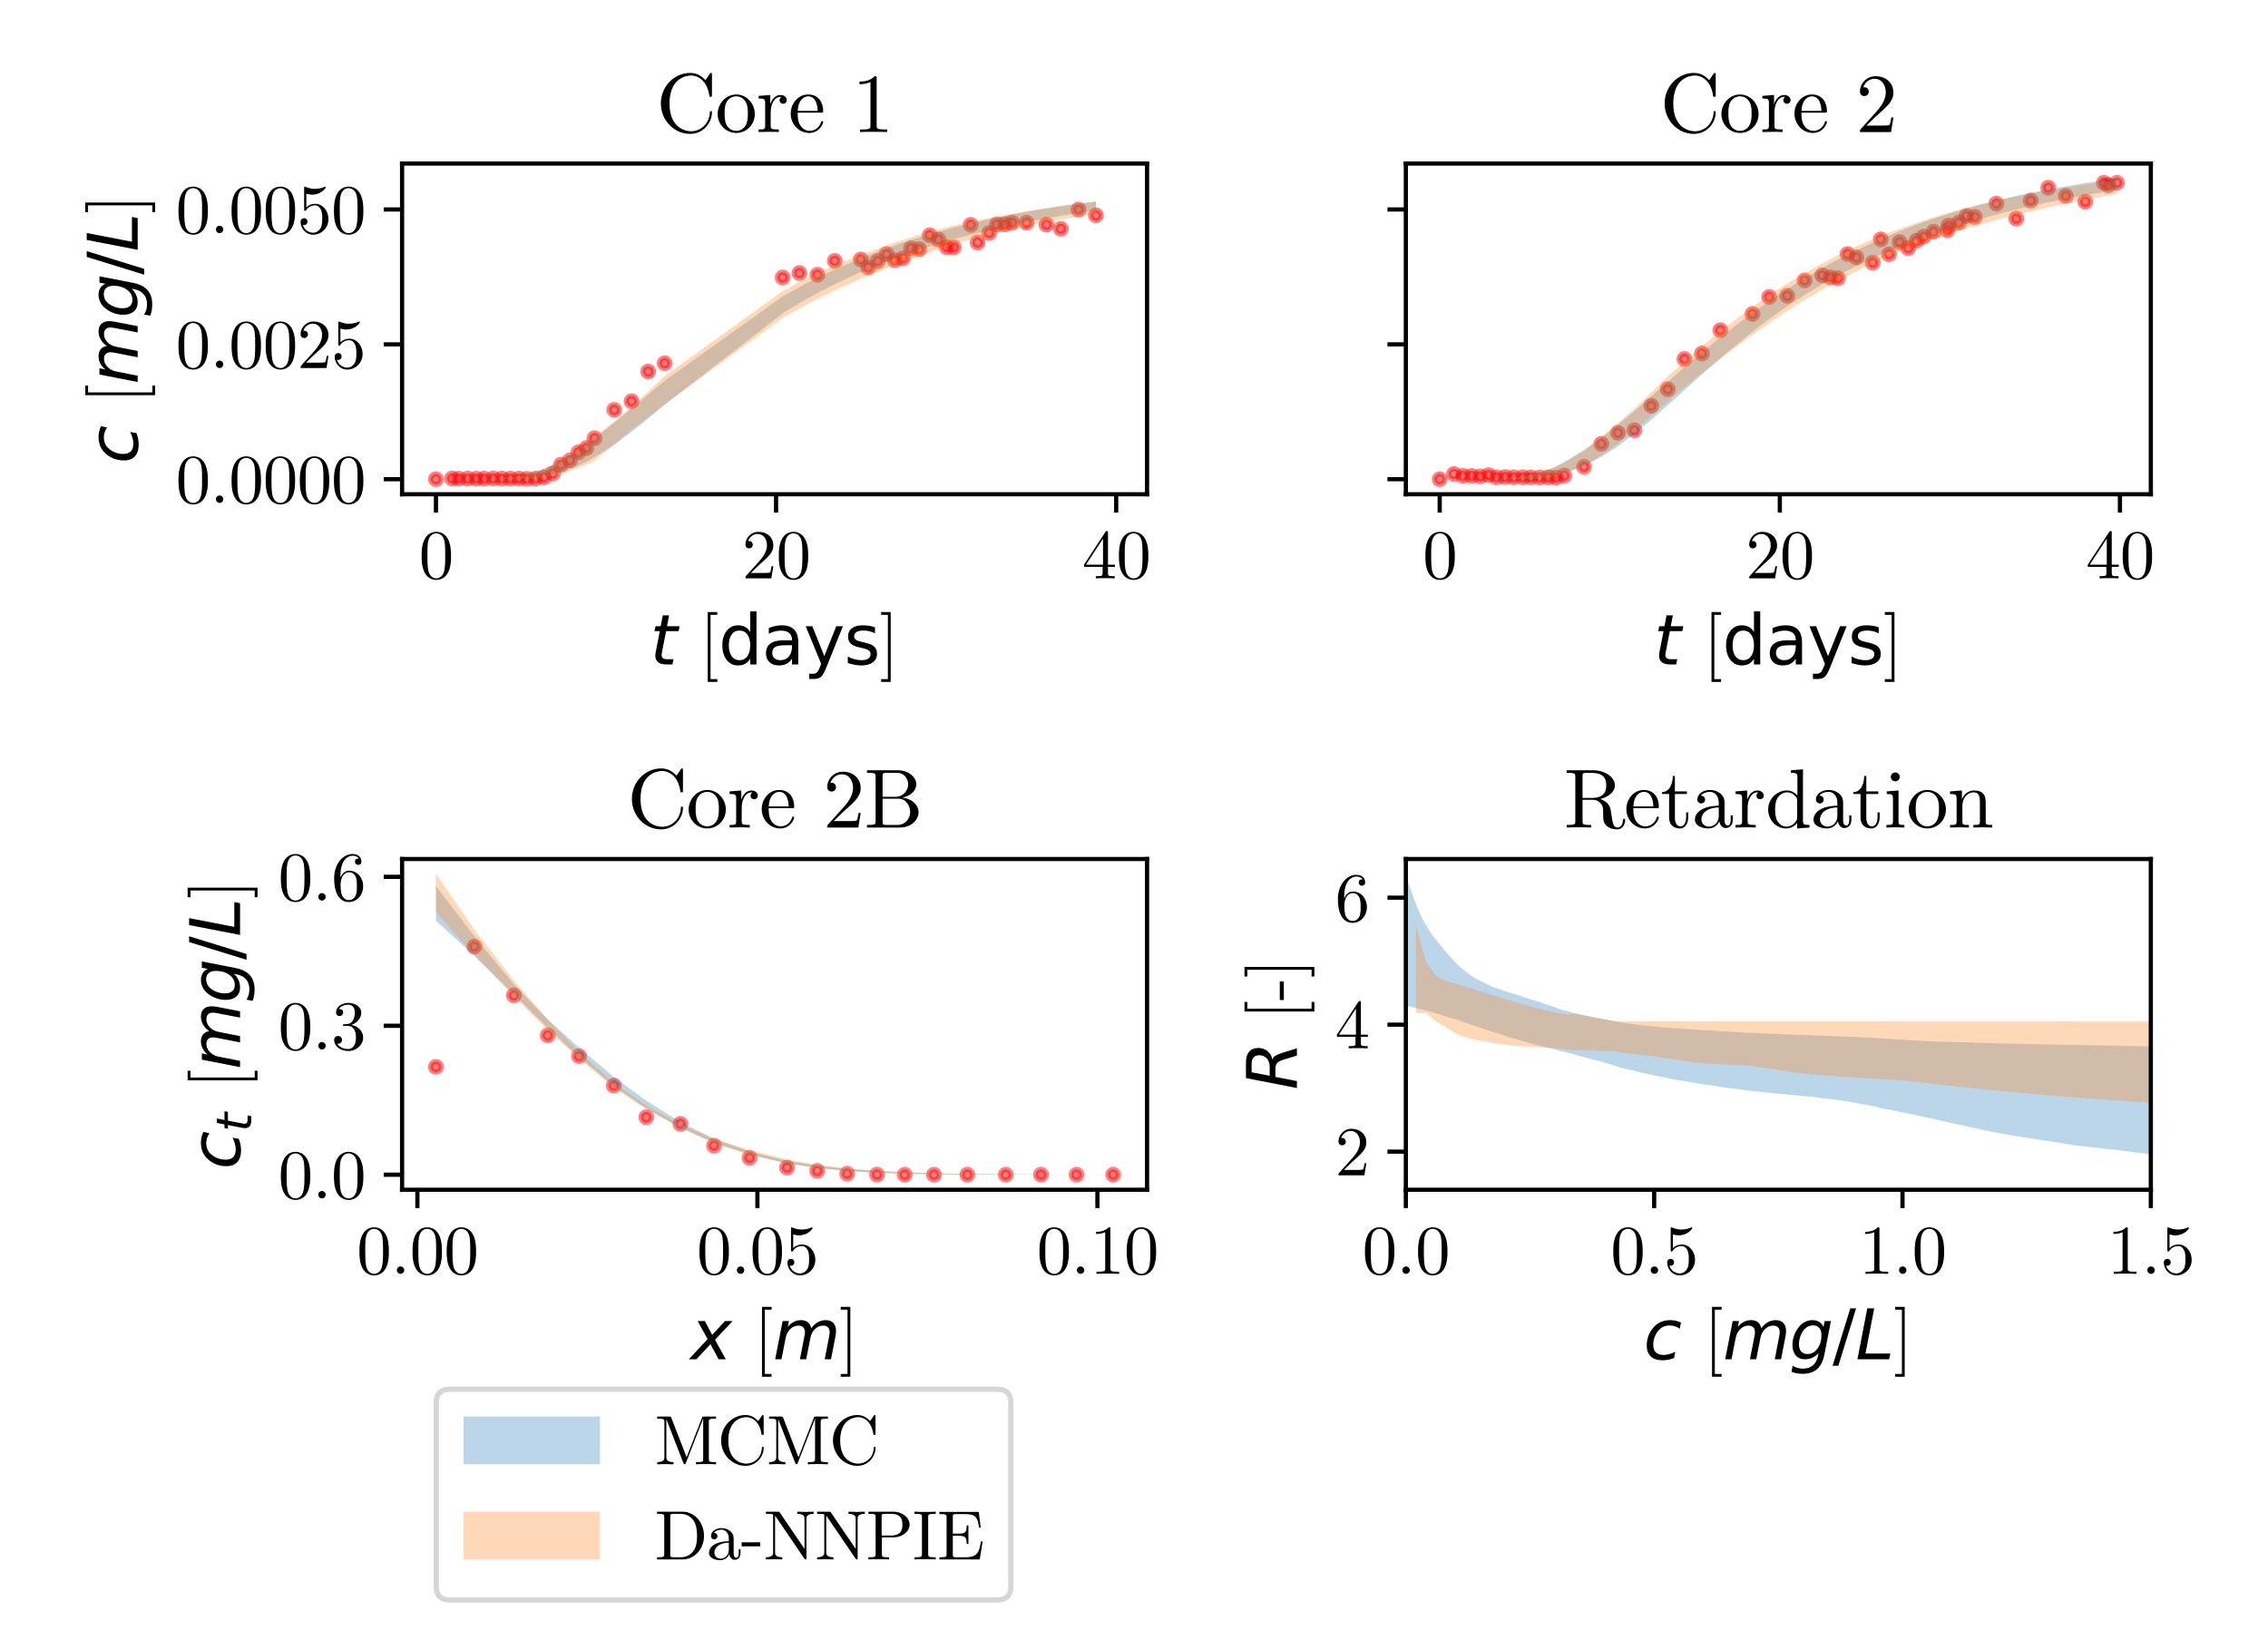 <?xml version="1.0" encoding="utf-8" standalone="no"?>
<!DOCTYPE svg PUBLIC "-//W3C//DTD SVG 1.1//EN"
  "http://www.w3.org/Graphics/SVG/1.1/DTD/svg11.dtd">
<svg xmlns:xlink="http://www.w3.org/1999/xlink" width="432pt" height="310.5pt" viewBox="0 0 432 310.5" xmlns="http://www.w3.org/2000/svg" version="1.1">
 <defs>
  <style type="text/css">*{stroke-linejoin: round; stroke-linecap: butt}</style>
 </defs>
 <g id="figure_1">
  <g id="patch_1">
   <path d="M 0 310.5 
L 432 310.5 
L 432 0 
L 0 0 
z
" style="fill: #ffffff"/>
  </g>
  <g id="axes_1">
   <g id="patch_2">
    <path d="M 76.588 94.157 
L 218.489 94.157 
L 218.489 31.155 
L 76.588 31.155 
z
" style="fill: #ffffff"/>
   </g>
   <g id="PathCollection_1">
    <defs>
     <path id="m910f91ea2a" d="M 0 1 
C 0.265 1 0.52 0.895 0.707 0.707 
C 0.895 0.52 1 0.265 1 0 
C 1 -0.265 0.895 -0.52 0.707 -0.707 
C 0.52 -0.895 0.265 -1 0 -1 
C -0.265 -1 -0.52 -0.895 -0.707 -0.707 
C -0.895 -0.52 -1 -0.265 -1 0 
C -1 0.265 -0.895 0.52 -0.707 0.707 
C -0.52 0.895 -0.265 1 0 1 
z
" style="stroke: #ff0000; stroke-opacity: 0.5"/>
    </defs>
    <g clip-path="url(#p5978b09c8b)">
     <use xlink:href="#m910f91ea2a" x="83.038" y="91.293" style="fill: #ff0000; fill-opacity: 0.5; stroke: #ff0000; stroke-opacity: 0.5"/>
     <use xlink:href="#m910f91ea2a" x="86.112" y="91.158" style="fill: #ff0000; fill-opacity: 0.5; stroke: #ff0000; stroke-opacity: 0.5"/>
     <use xlink:href="#m910f91ea2a" x="87.371" y="91.186" style="fill: #ff0000; fill-opacity: 0.5; stroke: #ff0000; stroke-opacity: 0.5"/>
     <use xlink:href="#m910f91ea2a" x="89.092" y="91.165" style="fill: #ff0000; fill-opacity: 0.5; stroke: #ff0000; stroke-opacity: 0.5"/>
     <use xlink:href="#m910f91ea2a" x="90.734" y="91.182" style="fill: #ff0000; fill-opacity: 0.5; stroke: #ff0000; stroke-opacity: 0.5"/>
     <use xlink:href="#m910f91ea2a" x="92.219" y="91.182" style="fill: #ff0000; fill-opacity: 0.5; stroke: #ff0000; stroke-opacity: 0.5"/>
     <use xlink:href="#m910f91ea2a" x="93.971" y="91.148" style="fill: #ff0000; fill-opacity: 0.5; stroke: #ff0000; stroke-opacity: 0.5"/>
     <use xlink:href="#m910f91ea2a" x="95.6" y="91.178" style="fill: #ff0000; fill-opacity: 0.5; stroke: #ff0000; stroke-opacity: 0.5"/>
     <use xlink:href="#m910f91ea2a" x="97.22" y="91.177" style="fill: #ff0000; fill-opacity: 0.5; stroke: #ff0000; stroke-opacity: 0.5"/>
     <use xlink:href="#m910f91ea2a" x="98.839" y="91.179" style="fill: #ff0000; fill-opacity: 0.5; stroke: #ff0000; stroke-opacity: 0.5"/>
     <use xlink:href="#m910f91ea2a" x="100.344" y="91.229" style="fill: #ff0000; fill-opacity: 0.5; stroke: #ff0000; stroke-opacity: 0.5"/>
     <use xlink:href="#m910f91ea2a" x="101.993" y="91.187" style="fill: #ff0000; fill-opacity: 0.5; stroke: #ff0000; stroke-opacity: 0.5"/>
     <use xlink:href="#m910f91ea2a" x="103.624" y="90.944" style="fill: #ff0000; fill-opacity: 0.5; stroke: #ff0000; stroke-opacity: 0.5"/>
     <use xlink:href="#m910f91ea2a" x="105.331" y="90.209" style="fill: #ff0000; fill-opacity: 0.5; stroke: #ff0000; stroke-opacity: 0.5"/>
     <use xlink:href="#m910f91ea2a" x="106.861" y="88.519" style="fill: #ff0000; fill-opacity: 0.5; stroke: #ff0000; stroke-opacity: 0.5"/>
     <use xlink:href="#m910f91ea2a" x="108.557" y="87.7" style="fill: #ff0000; fill-opacity: 0.5; stroke: #ff0000; stroke-opacity: 0.5"/>
     <use xlink:href="#m910f91ea2a" x="110.181" y="86.179" style="fill: #ff0000; fill-opacity: 0.5; stroke: #ff0000; stroke-opacity: 0.5"/>
     <use xlink:href="#m910f91ea2a" x="111.693" y="85.36" style="fill: #ff0000; fill-opacity: 0.5; stroke: #ff0000; stroke-opacity: 0.5"/>
     <use xlink:href="#m910f91ea2a" x="113.243" y="83.485" style="fill: #ff0000; fill-opacity: 0.5; stroke: #ff0000; stroke-opacity: 0.5"/>
     <use xlink:href="#m910f91ea2a" x="117.006" y="78.081" style="fill: #ff0000; fill-opacity: 0.5; stroke: #ff0000; stroke-opacity: 0.5"/>
     <use xlink:href="#m910f91ea2a" x="120.292" y="76.441" style="fill: #ff0000; fill-opacity: 0.5; stroke: #ff0000; stroke-opacity: 0.5"/>
     <use xlink:href="#m910f91ea2a" x="123.462" y="70.773" style="fill: #ff0000; fill-opacity: 0.5; stroke: #ff0000; stroke-opacity: 0.5"/>
     <use xlink:href="#m910f91ea2a" x="126.602" y="69.195" style="fill: #ff0000; fill-opacity: 0.5; stroke: #ff0000; stroke-opacity: 0.5"/>
     <use xlink:href="#m910f91ea2a" x="149.088" y="52.868" style="fill: #ff0000; fill-opacity: 0.5; stroke: #ff0000; stroke-opacity: 0.5"/>
     <use xlink:href="#m910f91ea2a" x="152.267" y="52.015" style="fill: #ff0000; fill-opacity: 0.5; stroke: #ff0000; stroke-opacity: 0.5"/>
     <use xlink:href="#m910f91ea2a" x="155.704" y="52.34" style="fill: #ff0000; fill-opacity: 0.5; stroke: #ff0000; stroke-opacity: 0.5"/>
     <use xlink:href="#m910f91ea2a" x="159.013" y="49.697" style="fill: #ff0000; fill-opacity: 0.5; stroke: #ff0000; stroke-opacity: 0.5"/>
     <use xlink:href="#m910f91ea2a" x="163.962" y="49.425" style="fill: #ff0000; fill-opacity: 0.5; stroke: #ff0000; stroke-opacity: 0.5"/>
     <use xlink:href="#m910f91ea2a" x="165.365" y="50.936" style="fill: #ff0000; fill-opacity: 0.5; stroke: #ff0000; stroke-opacity: 0.5"/>
     <use xlink:href="#m910f91ea2a" x="167.192" y="49.746" style="fill: #ff0000; fill-opacity: 0.5; stroke: #ff0000; stroke-opacity: 0.5"/>
     <use xlink:href="#m910f91ea2a" x="168.877" y="48.402" style="fill: #ff0000; fill-opacity: 0.5; stroke: #ff0000; stroke-opacity: 0.5"/>
     <use xlink:href="#m910f91ea2a" x="170.442" y="49.572" style="fill: #ff0000; fill-opacity: 0.5; stroke: #ff0000; stroke-opacity: 0.5"/>
     <use xlink:href="#m910f91ea2a" x="171.988" y="49.212" style="fill: #ff0000; fill-opacity: 0.5; stroke: #ff0000; stroke-opacity: 0.5"/>
     <use xlink:href="#m910f91ea2a" x="173.524" y="47.294" style="fill: #ff0000; fill-opacity: 0.5; stroke: #ff0000; stroke-opacity: 0.5"/>
     <use xlink:href="#m910f91ea2a" x="175.101" y="47.478" style="fill: #ff0000; fill-opacity: 0.5; stroke: #ff0000; stroke-opacity: 0.5"/>
     <use xlink:href="#m910f91ea2a" x="177.098" y="44.811" style="fill: #ff0000; fill-opacity: 0.5; stroke: #ff0000; stroke-opacity: 0.5"/>
     <use xlink:href="#m910f91ea2a" x="178.734" y="45.63" style="fill: #ff0000; fill-opacity: 0.5; stroke: #ff0000; stroke-opacity: 0.5"/>
     <use xlink:href="#m910f91ea2a" x="180.338" y="47.1" style="fill: #ff0000; fill-opacity: 0.5; stroke: #ff0000; stroke-opacity: 0.5"/>
     <use xlink:href="#m910f91ea2a" x="181.669" y="47.133" style="fill: #ff0000; fill-opacity: 0.5; stroke: #ff0000; stroke-opacity: 0.5"/>
     <use xlink:href="#m910f91ea2a" x="184.9" y="42.832" style="fill: #ff0000; fill-opacity: 0.5; stroke: #ff0000; stroke-opacity: 0.5"/>
     <use xlink:href="#m910f91ea2a" x="186.213" y="46.208" style="fill: #ff0000; fill-opacity: 0.5; stroke: #ff0000; stroke-opacity: 0.5"/>
     <use xlink:href="#m910f91ea2a" x="188.418" y="44.377" style="fill: #ff0000; fill-opacity: 0.5; stroke: #ff0000; stroke-opacity: 0.5"/>
     <use xlink:href="#m910f91ea2a" x="189.869" y="42.76" style="fill: #ff0000; fill-opacity: 0.5; stroke: #ff0000; stroke-opacity: 0.5"/>
     <use xlink:href="#m910f91ea2a" x="191.421" y="42.75" style="fill: #ff0000; fill-opacity: 0.5; stroke: #ff0000; stroke-opacity: 0.5"/>
     <use xlink:href="#m910f91ea2a" x="192.771" y="42.439" style="fill: #ff0000; fill-opacity: 0.5; stroke: #ff0000; stroke-opacity: 0.5"/>
     <use xlink:href="#m910f91ea2a" x="195.544" y="42.426" style="fill: #ff0000; fill-opacity: 0.5; stroke: #ff0000; stroke-opacity: 0.5"/>
     <use xlink:href="#m910f91ea2a" x="199.332" y="42.807" style="fill: #ff0000; fill-opacity: 0.5; stroke: #ff0000; stroke-opacity: 0.5"/>
     <use xlink:href="#m910f91ea2a" x="202.072" y="43.588" style="fill: #ff0000; fill-opacity: 0.5; stroke: #ff0000; stroke-opacity: 0.5"/>
     <use xlink:href="#m910f91ea2a" x="205.428" y="39.934" style="fill: #ff0000; fill-opacity: 0.5; stroke: #ff0000; stroke-opacity: 0.5"/>
     <use xlink:href="#m910f91ea2a" x="208.76" y="41.024" style="fill: #ff0000; fill-opacity: 0.5; stroke: #ff0000; stroke-opacity: 0.5"/>
    </g>
   </g>
   <g id="PolyCollection_1">
    <path d="M 83.038 91.293 
L 83.038 91.293 
L 86.112 91.293 
L 87.371 91.293 
L 89.092 91.293 
L 90.734 91.293 
L 92.219 91.292 
L 93.971 91.289 
L 95.6 91.278 
L 97.22 91.251 
L 98.839 91.194 
L 100.344 91.101 
L 101.993 90.937 
L 103.624 90.697 
L 105.331 90.342 
L 106.861 89.925 
L 108.557 89.347 
L 110.181 88.678 
L 111.693 87.959 
L 113.243 87.125 
L 117.006 84.721 
L 120.292 82.287 
L 123.462 79.742 
L 126.602 77.103 
L 149.088 59.678 
L 152.267 57.759 
L 155.704 55.83 
L 159.013 54.118 
L 163.962 51.818 
L 165.365 51.221 
L 167.192 50.47 
L 168.877 49.809 
L 170.442 49.215 
L 171.988 48.65 
L 173.524 48.107 
L 175.101 47.582 
L 177.098 46.935 
L 178.734 46.434 
L 180.338 45.961 
L 181.669 45.58 
L 184.9 44.715 
L 186.213 44.379 
L 188.418 43.843 
L 189.869 43.506 
L 191.421 43.158 
L 192.771 42.866 
L 195.544 42.299 
L 199.332 41.584 
L 202.072 41.107 
L 205.428 40.561 
L 208.76 40.065 
L 208.76 38.388 
L 208.76 38.388 
L 205.428 38.815 
L 202.072 39.289 
L 199.332 39.712 
L 195.544 40.353 
L 192.771 40.865 
L 191.421 41.125 
L 189.869 41.447 
L 188.418 41.758 
L 186.213 42.248 
L 184.9 42.553 
L 181.669 43.353 
L 180.338 43.708 
L 178.734 44.156 
L 177.098 44.623 
L 175.101 45.224 
L 173.524 45.726 
L 171.988 46.23 
L 170.442 46.753 
L 168.877 47.309 
L 167.192 47.935 
L 165.365 48.638 
L 163.962 49.203 
L 159.013 51.355 
L 155.704 52.929 
L 152.267 54.698 
L 149.088 56.459 
L 126.602 72.538 
L 123.462 75.154 
L 120.292 77.813 
L 117.006 80.526 
L 113.243 83.485 
L 111.693 84.629 
L 110.181 85.686 
L 108.557 86.737 
L 106.861 87.731 
L 105.331 88.533 
L 103.624 89.3 
L 101.993 89.91 
L 100.344 90.399 
L 98.839 90.736 
L 97.22 90.991 
L 95.6 91.152 
L 93.971 91.239 
L 92.219 91.279 
L 90.734 91.29 
L 89.092 91.293 
L 87.371 91.293 
L 86.112 91.293 
L 83.038 91.293 
z
" clip-path="url(#p5978b09c8b)" style="fill: #1f77b4; fill-opacity: 0.3"/>
   </g>
   <g id="PolyCollection_2">
    <path d="M 83.038 91.293 
L 83.038 91.293 
L 86.112 91.293 
L 87.371 91.293 
L 89.092 91.293 
L 90.734 91.293 
L 92.219 91.293 
L 93.971 91.293 
L 95.6 91.29 
L 97.22 91.282 
L 98.839 91.261 
L 100.344 91.217 
L 101.993 91.124 
L 103.624 90.959 
L 105.331 90.674 
L 106.861 90.291 
L 108.557 89.694 
L 110.181 89.137 
L 111.693 88.541 
L 113.243 87.792 
L 117.006 84.697 
L 120.292 81.812 
L 123.462 79.446 
L 126.602 77.027 
L 149.088 60.574 
L 152.267 58.776 
L 155.704 56.958 
L 159.013 55.333 
L 163.962 53.113 
L 165.365 52.526 
L 167.192 51.789 
L 168.877 51.125 
L 170.442 50.513 
L 171.988 49.929 
L 173.524 49.369 
L 175.101 48.812 
L 177.098 48.086 
L 178.734 47.517 
L 180.338 46.982 
L 181.669 46.553 
L 184.9 45.571 
L 186.213 45.194 
L 188.418 44.589 
L 189.869 44.208 
L 191.421 43.858 
L 192.771 43.564 
L 195.544 43 
L 199.332 42.277 
L 202.072 41.796 
L 205.428 41.24 
L 208.76 40.729 
L 208.76 38.39 
L 208.76 38.39 
L 205.428 38.787 
L 202.072 39.223 
L 199.332 39.619 
L 195.544 40.229 
L 192.771 40.717 
L 191.421 40.969 
L 189.869 41.261 
L 188.418 41.541 
L 186.213 41.984 
L 184.9 42.261 
L 181.669 42.983 
L 180.338 43.314 
L 178.734 43.732 
L 177.098 44.179 
L 175.101 44.751 
L 173.524 45.225 
L 171.988 45.707 
L 170.442 46.212 
L 168.877 46.745 
L 167.192 47.345 
L 165.365 48.025 
L 163.962 48.555 
L 159.013 50.549 
L 155.704 52.032 
L 152.267 53.713 
L 149.088 55.452 
L 126.602 71.64 
L 123.462 74.612 
L 120.292 77.476 
L 117.006 80.268 
L 113.243 83.29 
L 111.693 84.469 
L 110.181 85.555 
L 108.557 86.641 
L 106.861 87.668 
L 105.331 88.488 
L 103.624 89.278 
L 101.993 89.901 
L 100.344 90.383 
L 98.839 90.719 
L 97.22 90.977 
L 95.6 91.142 
L 93.971 91.234 
L 92.219 91.277 
L 90.734 91.29 
L 89.092 91.293 
L 87.371 91.293 
L 86.112 91.293 
L 83.038 91.293 
z
" clip-path="url(#p5978b09c8b)" style="fill: #ff7f0e; fill-opacity: 0.3"/>
   </g>
   <g id="matplotlib.axis_1">
    <g id="xtick_1">
     <g id="line2d_1">
      <defs>
       <path id="m4d172bb2fe" d="M 0 0 
L 0 3.5 
" style="stroke: #000000; stroke-width: 0.8"/>
      </defs>
      <g>
       <use xlink:href="#m4d172bb2fe" x="83.038" y="94.157" style="stroke: #000000; stroke-width: 0.8"/>
      </g>
     </g>
     <g id="text_1">
      <!-- 0 -->
      <g transform="translate(79.788 110.18) scale(0.13 -0.13)">
       <defs>
        <path id="LMRoman10-Regular-30" d="M 2944 2048 
C 2944 2560 2912 3072 2688 3546 
C 2394 4160 1869 4262 1600 4262 
C 1216 4262 749 4096 486 3501 
C 282 3059 250 2560 250 2048 
C 250 1568 275 992 538 506 
C 813 -13 1280 -141 1594 -141 
C 1939 -141 2426 -6 2707 602 
C 2912 1043 2944 1542 2944 2048 
z
M 2413 2125 
C 2413 1645 2413 1210 2342 800 
C 2246 192 1882 0 1594 0 
C 1344 0 966 160 851 774 
C 781 1158 781 1747 781 2125 
C 781 2534 781 2957 832 3302 
C 954 4064 1434 4122 1594 4122 
C 1805 4122 2227 4006 2349 3373 
C 2413 3014 2413 2528 2413 2125 
z
" transform="scale(0.016)"/>
       </defs>
       <use xlink:href="#LMRoman10-Regular-30"/>
      </g>
     </g>
    </g>
    <g id="xtick_2">
     <g id="line2d_2">
      <g>
       <use xlink:href="#m4d172bb2fe" x="147.822" y="94.157" style="stroke: #000000; stroke-width: 0.8"/>
      </g>
     </g>
     <g id="text_2">
      <!-- 20 -->
      <g transform="translate(141.322 110.18) scale(0.13 -0.13)">
       <defs>
        <path id="LMRoman10-Regular-32" d="M 2874 1114 
L 2714 1114 
C 2682 922 2637 640 2573 544 
C 2528 493 2106 493 1965 493 
L 813 493 
L 1491 1152 
C 2490 2035 2874 2381 2874 3021 
C 2874 3750 2298 4262 1517 4262 
C 794 4262 320 3674 320 3104 
C 320 2746 640 2746 659 2746 
C 768 2746 992 2822 992 3085 
C 992 3251 877 3418 653 3418 
C 602 3418 589 3418 570 3411 
C 717 3827 1062 4064 1434 4064 
C 2016 4064 2291 3546 2291 3021 
C 2291 2509 1971 2003 1619 1606 
L 390 237 
C 320 166 320 154 320 0 
L 2694 0 
L 2874 1114 
z
" transform="scale(0.016)"/>
       </defs>
       <use xlink:href="#LMRoman10-Regular-32"/>
       <use xlink:href="#LMRoman10-Regular-30" x="50"/>
      </g>
     </g>
    </g>
    <g id="xtick_3">
     <g id="line2d_3">
      <g>
       <use xlink:href="#m4d172bb2fe" x="212.607" y="94.157" style="stroke: #000000; stroke-width: 0.8"/>
      </g>
     </g>
     <g id="text_3">
      <!-- 40 -->
      <g transform="translate(206.107 110.18) scale(0.13 -0.13)">
       <defs>
        <path id="LMRoman10-Regular-34" d="M 3014 1056 
L 3014 1254 
L 2374 1254 
L 2374 4166 
C 2374 4294 2374 4333 2272 4333 
C 2214 4333 2195 4333 2144 4256 
L 179 1254 
L 179 1056 
L 1882 1056 
L 1882 499 
C 1882 269 1869 198 1395 198 
L 1261 198 
L 1261 0 
C 1523 19 1856 19 2125 19 
C 2394 19 2733 19 2995 0 
L 2995 198 
L 2861 198 
C 2387 198 2374 269 2374 499 
L 2374 1056 
L 3014 1056 
z
M 1920 1254 
L 358 1254 
L 1920 3642 
L 1920 1254 
z
" transform="scale(0.016)"/>
       </defs>
       <use xlink:href="#LMRoman10-Regular-34"/>
       <use xlink:href="#LMRoman10-Regular-30" x="50"/>
      </g>
     </g>
    </g>
    <g id="text_4">
     <!-- $t$ [$\text{days}$] -->
     <g transform="translate(123.813 126.582) scale(0.13 -0.13)">
      <defs>
       <path id="DejaVuSans-Oblique-74" d="M 2706 3500 
L 2619 3053 
L 1472 3053 
L 1100 1153 
Q 1081 1047 1072 975 
Q 1063 903 1063 863 
Q 1063 663 1183 572 
Q 1303 481 1569 481 
L 2150 481 
L 2053 0 
L 1503 0 
Q 991 0 739 200 
Q 488 400 488 806 
Q 488 878 497 964 
Q 506 1050 525 1153 
L 897 3053 
L 409 3053 
L 500 3500 
L 978 3500 
L 1172 4494 
L 1747 4494 
L 1556 3500 
L 2706 3500 
z
" transform="scale(0.016)"/>
       <path id="LMRoman10-Regular-20" transform="scale(0.016)"/>
       <path id="LMRoman10-Regular-5b" d="M 1632 -1600 
L 1632 -1344 
L 1011 -1344 
L 1011 4544 
L 1632 4544 
L 1632 4800 
L 755 4800 
L 755 -1600 
L 1632 -1600 
z
" transform="scale(0.016)"/>
       <path id="DejaVuSans-64" d="M 2906 2969 
L 2906 4863 
L 3481 4863 
L 3481 0 
L 2906 0 
L 2906 525 
Q 2725 213 2448 61 
Q 2172 -91 1784 -91 
Q 1150 -91 751 415 
Q 353 922 353 1747 
Q 353 2572 751 3078 
Q 1150 3584 1784 3584 
Q 2172 3584 2448 3432 
Q 2725 3281 2906 2969 
z
M 947 1747 
Q 947 1113 1208 752 
Q 1469 391 1925 391 
Q 2381 391 2643 752 
Q 2906 1113 2906 1747 
Q 2906 2381 2643 2742 
Q 2381 3103 1925 3103 
Q 1469 3103 1208 2742 
Q 947 2381 947 1747 
z
" transform="scale(0.016)"/>
       <path id="DejaVuSans-61" d="M 2194 1759 
Q 1497 1759 1228 1600 
Q 959 1441 959 1056 
Q 959 750 1161 570 
Q 1363 391 1709 391 
Q 2188 391 2477 730 
Q 2766 1069 2766 1631 
L 2766 1759 
L 2194 1759 
z
M 3341 1997 
L 3341 0 
L 2766 0 
L 2766 531 
Q 2569 213 2275 61 
Q 1981 -91 1556 -91 
Q 1019 -91 701 211 
Q 384 513 384 1019 
Q 384 1609 779 1909 
Q 1175 2209 1959 2209 
L 2766 2209 
L 2766 2266 
Q 2766 2663 2505 2880 
Q 2244 3097 1772 3097 
Q 1472 3097 1187 3025 
Q 903 2953 641 2809 
L 641 3341 
Q 956 3463 1253 3523 
Q 1550 3584 1831 3584 
Q 2591 3584 2966 3190 
Q 3341 2797 3341 1997 
z
" transform="scale(0.016)"/>
       <path id="DejaVuSans-79" d="M 2059 -325 
Q 1816 -950 1584 -1140 
Q 1353 -1331 966 -1331 
L 506 -1331 
L 506 -850 
L 844 -850 
Q 1081 -850 1212 -737 
Q 1344 -625 1503 -206 
L 1606 56 
L 191 3500 
L 800 3500 
L 1894 763 
L 2988 3500 
L 3597 3500 
L 2059 -325 
z
" transform="scale(0.016)"/>
       <path id="DejaVuSans-73" d="M 2834 3397 
L 2834 2853 
Q 2591 2978 2328 3040 
Q 2066 3103 1784 3103 
Q 1356 3103 1142 2972 
Q 928 2841 928 2578 
Q 928 2378 1081 2264 
Q 1234 2150 1697 2047 
L 1894 2003 
Q 2506 1872 2764 1633 
Q 3022 1394 3022 966 
Q 3022 478 2636 193 
Q 2250 -91 1575 -91 
Q 1294 -91 989 -36 
Q 684 19 347 128 
L 347 722 
Q 666 556 975 473 
Q 1284 391 1588 391 
Q 1994 391 2212 530 
Q 2431 669 2431 922 
Q 2431 1156 2273 1281 
Q 2116 1406 1581 1522 
L 1381 1569 
Q 847 1681 609 1914 
Q 372 2147 372 2553 
Q 372 3047 722 3315 
Q 1072 3584 1716 3584 
Q 2034 3584 2315 3537 
Q 2597 3491 2834 3397 
z
" transform="scale(0.016)"/>
       <path id="LMRoman10-Regular-5d" d="M 1018 -1600 
L 1018 4800 
L 141 4800 
L 141 4544 
L 762 4544 
L 762 -1344 
L 141 -1344 
L 141 -1600 
L 1018 -1600 
z
" transform="scale(0.016)"/>
      </defs>
      <use xlink:href="#DejaVuSans-Oblique-74" transform="translate(0 0.016)"/>
      <use xlink:href="#LMRoman10-Regular-20" transform="translate(39.209 0.016)"/>
      <use xlink:href="#LMRoman10-Regular-5b" transform="translate(72.509 0.016)"/>
      <use xlink:href="#DejaVuSans-64" transform="translate(100.309 0.016)"/>
      <use xlink:href="#DejaVuSans-61" transform="translate(163.786 0.016)"/>
      <use xlink:href="#DejaVuSans-79" transform="translate(225.065 0.016)"/>
      <use xlink:href="#DejaVuSans-73" transform="translate(284.245 0.016)"/>
      <use xlink:href="#LMRoman10-Regular-5d" transform="translate(336.344 0.016)"/>
     </g>
    </g>
   </g>
   <g id="matplotlib.axis_2">
    <g id="ytick_1">
     <g id="line2d_4">
      <defs>
       <path id="m205b142732" d="M 0 0 
L -3.5 0 
" style="stroke: #000000; stroke-width: 0.8"/>
      </defs>
      <g>
       <use xlink:href="#m205b142732" x="76.588" y="91.293" style="stroke: #000000; stroke-width: 0.8"/>
      </g>
     </g>
     <g id="text_5">
      <!-- 0.0000 -->
      <g transform="translate(33.474 95.805) scale(0.13 -0.13)">
       <defs>
        <path id="LMRoman10-Regular-2e" d="M 1229 339 
C 1229 525 1075 678 890 678 
C 704 678 550 525 550 339 
C 550 154 704 0 890 0 
C 1075 0 1229 154 1229 339 
z
" transform="scale(0.016)"/>
       </defs>
       <use xlink:href="#LMRoman10-Regular-30"/>
       <use xlink:href="#LMRoman10-Regular-2e" x="50"/>
       <use xlink:href="#LMRoman10-Regular-30" x="77.8"/>
       <use xlink:href="#LMRoman10-Regular-30" x="127.8"/>
       <use xlink:href="#LMRoman10-Regular-30" x="177.8"/>
       <use xlink:href="#LMRoman10-Regular-30" x="227.8"/>
      </g>
     </g>
    </g>
    <g id="ytick_2">
     <g id="line2d_5">
      <g>
       <use xlink:href="#m205b142732" x="76.588" y="65.601" style="stroke: #000000; stroke-width: 0.8"/>
      </g>
     </g>
     <g id="text_6">
      <!-- 0.0025 -->
      <g transform="translate(33.474 70.112) scale(0.13 -0.13)">
       <defs>
        <path id="LMRoman10-Regular-35" d="M 2874 1286 
C 2874 2048 2349 2688 1658 2688 
C 1350 2688 1075 2586 845 2362 
L 845 3610 
C 973 3571 1184 3526 1389 3526 
C 2176 3526 2624 4109 2624 4192 
C 2624 4230 2605 4262 2560 4262 
C 2560 4262 2541 4262 2509 4243 
C 2381 4186 2067 4058 1638 4058 
C 1382 4058 1088 4102 787 4237 
C 736 4256 710 4256 710 4256 
C 646 4256 646 4205 646 4102 
L 646 2208 
C 646 2093 646 2042 736 2042 
C 781 2042 794 2061 819 2099 
C 890 2202 1126 2547 1645 2547 
C 1978 2547 2138 2253 2189 2138 
C 2291 1901 2304 1651 2304 1331 
C 2304 1107 2304 723 2150 454 
C 1997 205 1760 38 1466 38 
C 998 38 634 378 525 755 
C 544 749 563 742 634 742 
C 845 742 954 902 954 1056 
C 954 1210 845 1370 634 1370 
C 544 1370 320 1325 320 1030 
C 320 480 762 -141 1478 -141 
C 2221 -141 2874 474 2874 1286 
z
" transform="scale(0.016)"/>
       </defs>
       <use xlink:href="#LMRoman10-Regular-30"/>
       <use xlink:href="#LMRoman10-Regular-2e" x="50"/>
       <use xlink:href="#LMRoman10-Regular-30" x="77.8"/>
       <use xlink:href="#LMRoman10-Regular-30" x="127.8"/>
       <use xlink:href="#LMRoman10-Regular-32" x="177.8"/>
       <use xlink:href="#LMRoman10-Regular-35" x="227.8"/>
      </g>
     </g>
    </g>
    <g id="ytick_3">
     <g id="line2d_6">
      <g>
       <use xlink:href="#m205b142732" x="76.588" y="39.908" style="stroke: #000000; stroke-width: 0.8"/>
      </g>
     </g>
     <g id="text_7">
      <!-- 0.0050 -->
      <g transform="translate(33.474 44.419) scale(0.13 -0.13)">
       <use xlink:href="#LMRoman10-Regular-30"/>
       <use xlink:href="#LMRoman10-Regular-2e" x="50"/>
       <use xlink:href="#LMRoman10-Regular-30" x="77.8"/>
       <use xlink:href="#LMRoman10-Regular-30" x="127.8"/>
       <use xlink:href="#LMRoman10-Regular-35" x="177.8"/>
       <use xlink:href="#LMRoman10-Regular-30" x="227.8"/>
      </g>
     </g>
    </g>
    <g id="text_8">
     <!-- $c$ [$mg/L$] -->
     <g transform="translate(26.224 88.331) rotate(-90) scale(0.13 -0.13)">
      <defs>
       <path id="DejaVuSans-Oblique-63" d="M 3431 3366 
L 3316 2797 
Q 3109 2947 2876 3022 
Q 2644 3097 2394 3097 
Q 2119 3097 1870 3000 
Q 1622 2903 1453 2725 
Q 1184 2453 1037 2087 
Q 891 1722 891 1331 
Q 891 859 1127 628 
Q 1363 397 1844 397 
Q 2081 397 2348 469 
Q 2616 541 2906 684 
L 2797 116 
Q 2547 13 2283 -39 
Q 2019 -91 1741 -91 
Q 1044 -91 669 257 
Q 294 606 294 1253 
Q 294 1797 489 2255 
Q 684 2713 1069 3078 
Q 1331 3328 1684 3456 
Q 2038 3584 2456 3584 
Q 2700 3584 2940 3529 
Q 3181 3475 3431 3366 
z
" transform="scale(0.016)"/>
       <path id="DejaVuSans-Oblique-6d" d="M 5747 2113 
L 5338 0 
L 4763 0 
L 5166 2094 
Q 5191 2228 5203 2325 
Q 5216 2422 5216 2491 
Q 5216 2772 5059 2928 
Q 4903 3084 4622 3084 
Q 4203 3084 3875 2770 
Q 3547 2456 3450 1953 
L 3066 0 
L 2491 0 
L 2900 2094 
Q 2925 2209 2937 2307 
Q 2950 2406 2950 2484 
Q 2950 2769 2794 2926 
Q 2638 3084 2363 3084 
Q 1938 3084 1609 2770 
Q 1281 2456 1184 1953 
L 800 0 
L 225 0 
L 909 3500 
L 1484 3500 
L 1375 2956 
Q 1609 3263 1923 3423 
Q 2238 3584 2597 3584 
Q 2978 3584 3223 3384 
Q 3469 3184 3519 2828 
Q 3781 3197 4126 3390 
Q 4472 3584 4856 3584 
Q 5306 3584 5551 3325 
Q 5797 3066 5797 2591 
Q 5797 2488 5784 2364 
Q 5772 2241 5747 2113 
z
" transform="scale(0.016)"/>
       <path id="DejaVuSans-Oblique-67" d="M 3816 3500 
L 3219 434 
Q 3047 -456 2561 -893 
Q 2075 -1331 1253 -1331 
Q 950 -1331 690 -1286 
Q 431 -1241 206 -1147 
L 313 -588 
Q 525 -725 762 -790 
Q 1000 -856 1269 -856 
Q 1816 -856 2167 -557 
Q 2519 -259 2631 300 
L 2681 563 
Q 2441 288 2122 144 
Q 1803 0 1434 0 
Q 903 0 598 351 
Q 294 703 294 1319 
Q 294 1803 478 2267 
Q 663 2731 997 3091 
Q 1219 3328 1514 3456 
Q 1809 3584 2131 3584 
Q 2484 3584 2746 3420 
Q 3009 3256 3138 2956 
L 3238 3500 
L 3816 3500 
z
M 2950 2216 
Q 2950 2641 2750 2872 
Q 2550 3103 2181 3103 
Q 1953 3103 1747 3012 
Q 1541 2922 1394 2759 
Q 1156 2491 1023 2127 
Q 891 1763 891 1375 
Q 891 944 1092 712 
Q 1294 481 1672 481 
Q 2219 481 2584 976 
Q 2950 1472 2950 2216 
z
" transform="scale(0.016)"/>
       <path id="DejaVuSans-2f" d="M 1625 4666 
L 2156 4666 
L 531 -594 
L 0 -594 
L 1625 4666 
z
" transform="scale(0.016)"/>
       <path id="DejaVuSans-Oblique-4c" d="M 1075 4666 
L 1709 4666 
L 909 525 
L 3181 525 
L 3078 0 
L 172 0 
L 1075 4666 
z
" transform="scale(0.016)"/>
      </defs>
      <use xlink:href="#DejaVuSans-Oblique-63"/>
      <use xlink:href="#LMRoman10-Regular-20" transform="translate(54.98 0)"/>
      <use xlink:href="#LMRoman10-Regular-5b" transform="translate(88.28 0)"/>
      <use xlink:href="#DejaVuSans-Oblique-6d" transform="translate(116.08 0)"/>
      <use xlink:href="#DejaVuSans-Oblique-67" transform="translate(213.493 0)"/>
      <use xlink:href="#DejaVuSans-2f" transform="translate(276.969 0)"/>
      <use xlink:href="#DejaVuSans-Oblique-4c" transform="translate(310.661 0)"/>
      <use xlink:href="#LMRoman10-Regular-5d" transform="translate(366.373 0)"/>
     </g>
    </g>
   </g>
   <g id="patch_3">
    <path d="M 76.588 94.157 
L 76.588 31.155 
" style="fill: none; stroke: #000000; stroke-width: 0.8; stroke-linejoin: miter; stroke-linecap: square"/>
   </g>
   <g id="patch_4">
    <path d="M 218.489 94.157 
L 218.489 31.155 
" style="fill: none; stroke: #000000; stroke-width: 0.8; stroke-linejoin: miter; stroke-linecap: square"/>
   </g>
   <g id="patch_5">
    <path d="M 76.588 94.157 
L 218.489 94.157 
" style="fill: none; stroke: #000000; stroke-width: 0.8; stroke-linejoin: miter; stroke-linecap: square"/>
   </g>
   <g id="patch_6">
    <path d="M 76.588 31.155 
L 218.489 31.155 
" style="fill: none; stroke: #000000; stroke-width: 0.8; stroke-linejoin: miter; stroke-linecap: square"/>
   </g>
   <g id="text_9">
    <!-- Core 1 -->
    <g transform="translate(124.988 25.155) scale(0.156 -0.156)">
     <defs>
      <path id="LMRoman10-Regular-43" d="M 4256 1491 
C 4256 1555 4256 1600 4173 1600 
C 4102 1600 4102 1562 4096 1498 
C 4045 582 3360 58 2662 58 
C 2272 58 1018 275 1018 2182 
C 1018 4096 2266 4314 2656 4314 
C 3354 4314 3923 3731 4051 2797 
C 4064 2707 4064 2688 4154 2688 
C 4256 2688 4256 2707 4256 2842 
L 4256 4358 
C 4256 4467 4256 4512 4186 4512 
C 4160 4512 4134 4512 4083 4435 
L 3763 3962 
C 3526 4192 3200 4512 2586 4512 
C 1389 4512 358 3494 358 2189 
C 358 864 1395 -141 2586 -141 
C 3629 -141 4256 749 4256 1491 
z
" transform="scale(0.016)"/>
      <path id="LMRoman10-Regular-6f" d="M 3014 1370 
C 3014 2189 2374 2867 1600 2867 
C 800 2867 179 2170 179 1370 
C 179 544 845 -70 1594 -70 
C 2368 -70 3014 557 3014 1370 
z
M 2483 1421 
C 2483 1190 2483 845 2342 563 
C 2202 275 1920 90 1600 90 
C 1325 90 1043 224 870 518 
C 710 800 710 1190 710 1421 
C 710 1670 710 2016 864 2298 
C 1037 2592 1338 2726 1594 2726 
C 1875 2726 2150 2586 2317 2310 
C 2483 2035 2483 1664 2483 1421 
z
" transform="scale(0.016)"/>
      <path id="LMRoman10-Regular-72" d="M 2330 2438 
C 2330 2643 2131 2829 1856 2829 
C 1389 2829 1158 2400 1069 2125 
L 1069 2829 
L 179 2758 
L 179 2560 
C 627 2560 678 2515 678 2202 
L 678 486 
C 678 198 608 198 179 198 
L 179 0 
L 909 19 
C 1165 19 1466 19 1722 0 
L 1722 198 
L 1587 198 
C 1114 198 1101 269 1101 499 
L 1101 1485 
C 1101 2118 1370 2688 1856 2688 
C 1901 2688 1914 2688 1926 2682 
C 1907 2675 1779 2598 1779 2432 
C 1779 2253 1914 2157 2054 2157 
C 2170 2157 2330 2234 2330 2438 
z
" transform="scale(0.016)"/>
      <path id="LMRoman10-Regular-65" d="M 2656 762 
C 2656 826 2605 838 2573 838 
C 2515 838 2502 800 2490 749 
C 2266 90 1690 90 1626 90 
C 1306 90 1050 282 902 518 
C 710 826 710 1248 710 1478 
L 2496 1478 
C 2637 1478 2656 1478 2656 1613 
C 2656 2246 2310 2867 1510 2867 
C 768 2867 179 2208 179 1408 
C 179 550 851 -70 1587 -70 
C 2368 -70 2656 640 2656 762 
z
M 2234 1613 
L 717 1613 
C 755 2566 1293 2726 1510 2726 
C 2170 2726 2234 1862 2234 1613 
z
" transform="scale(0.016)"/>
      <path id="LMRoman10-Regular-31" d="M 2682 0 
L 2682 198 
L 2477 198 
C 1901 198 1882 269 1882 506 
L 1882 4096 
C 1882 4250 1882 4262 1734 4262 
C 1338 3853 774 3853 570 3853 
L 570 3654 
C 698 3654 1075 3654 1408 3821 
L 1408 506 
C 1408 275 1389 198 813 198 
L 608 198 
L 608 0 
C 832 19 1389 19 1645 19 
C 1901 19 2458 19 2682 0 
z
" transform="scale(0.016)"/>
     </defs>
     <use xlink:href="#LMRoman10-Regular-43"/>
     <use xlink:href="#LMRoman10-Regular-6f" x="72.2"/>
     <use xlink:href="#LMRoman10-Regular-72" x="122.2"/>
     <use xlink:href="#LMRoman10-Regular-65" x="161.4"/>
     <use xlink:href="#LMRoman10-Regular-20" x="205.8"/>
     <use xlink:href="#LMRoman10-Regular-31" x="239.1"/>
    </g>
   </g>
  </g>
  <g id="axes_2">
   <g id="patch_7">
    <path d="M 267.779 94.157 
L 409.68 94.157 
L 409.68 31.155 
L 267.779 31.155 
z
" style="fill: #ffffff"/>
   </g>
   <g id="PathCollection_2">
    <g clip-path="url(#pdb93c1454c)">
     <use xlink:href="#m910f91ea2a" x="274.229" y="91.293" style="fill: #ff0000; fill-opacity: 0.5; stroke: #ff0000; stroke-opacity: 0.5"/>
     <use xlink:href="#m910f91ea2a" x="276.944" y="90.305" style="fill: #ff0000; fill-opacity: 0.5; stroke: #ff0000; stroke-opacity: 0.5"/>
     <use xlink:href="#m910f91ea2a" x="278.692" y="90.659" style="fill: #ff0000; fill-opacity: 0.5; stroke: #ff0000; stroke-opacity: 0.5"/>
     <use xlink:href="#m910f91ea2a" x="280.319" y="90.667" style="fill: #ff0000; fill-opacity: 0.5; stroke: #ff0000; stroke-opacity: 0.5"/>
     <use xlink:href="#m910f91ea2a" x="281.938" y="90.756" style="fill: #ff0000; fill-opacity: 0.5; stroke: #ff0000; stroke-opacity: 0.5"/>
     <use xlink:href="#m910f91ea2a" x="283.558" y="90.516" style="fill: #ff0000; fill-opacity: 0.5; stroke: #ff0000; stroke-opacity: 0.5"/>
     <use xlink:href="#m910f91ea2a" x="285.065" y="90.923" style="fill: #ff0000; fill-opacity: 0.5; stroke: #ff0000; stroke-opacity: 0.5"/>
     <use xlink:href="#m910f91ea2a" x="286.707" y="90.879" style="fill: #ff0000; fill-opacity: 0.5; stroke: #ff0000; stroke-opacity: 0.5"/>
     <use xlink:href="#m910f91ea2a" x="288.349" y="90.926" style="fill: #ff0000; fill-opacity: 0.5; stroke: #ff0000; stroke-opacity: 0.5"/>
     <use xlink:href="#m910f91ea2a" x="290.05" y="90.924" style="fill: #ff0000; fill-opacity: 0.5; stroke: #ff0000; stroke-opacity: 0.5"/>
     <use xlink:href="#m910f91ea2a" x="291.584" y="90.94" style="fill: #ff0000; fill-opacity: 0.5; stroke: #ff0000; stroke-opacity: 0.5"/>
     <use xlink:href="#m910f91ea2a" x="293.28" y="90.969" style="fill: #ff0000; fill-opacity: 0.5; stroke: #ff0000; stroke-opacity: 0.5"/>
     <use xlink:href="#m910f91ea2a" x="294.907" y="90.938" style="fill: #ff0000; fill-opacity: 0.5; stroke: #ff0000; stroke-opacity: 0.5"/>
     <use xlink:href="#m910f91ea2a" x="296.416" y="90.994" style="fill: #ff0000; fill-opacity: 0.5; stroke: #ff0000; stroke-opacity: 0.5"/>
     <use xlink:href="#m910f91ea2a" x="297.966" y="90.606" style="fill: #ff0000; fill-opacity: 0.5; stroke: #ff0000; stroke-opacity: 0.5"/>
     <use xlink:href="#m910f91ea2a" x="301.729" y="88.938" style="fill: #ff0000; fill-opacity: 0.5; stroke: #ff0000; stroke-opacity: 0.5"/>
     <use xlink:href="#m910f91ea2a" x="305.018" y="84.558" style="fill: #ff0000; fill-opacity: 0.5; stroke: #ff0000; stroke-opacity: 0.5"/>
     <use xlink:href="#m910f91ea2a" x="308.183" y="82.458" style="fill: #ff0000; fill-opacity: 0.5; stroke: #ff0000; stroke-opacity: 0.5"/>
     <use xlink:href="#m910f91ea2a" x="311.325" y="81.968" style="fill: #ff0000; fill-opacity: 0.5; stroke: #ff0000; stroke-opacity: 0.5"/>
     <use xlink:href="#m910f91ea2a" x="314.529" y="77.303" style="fill: #ff0000; fill-opacity: 0.5; stroke: #ff0000; stroke-opacity: 0.5"/>
     <use xlink:href="#m910f91ea2a" x="317.658" y="74.142" style="fill: #ff0000; fill-opacity: 0.5; stroke: #ff0000; stroke-opacity: 0.5"/>
     <use xlink:href="#m910f91ea2a" x="320.845" y="68.388" style="fill: #ff0000; fill-opacity: 0.5; stroke: #ff0000; stroke-opacity: 0.5"/>
     <use xlink:href="#m910f91ea2a" x="324.183" y="67.341" style="fill: #ff0000; fill-opacity: 0.5; stroke: #ff0000; stroke-opacity: 0.5"/>
     <use xlink:href="#m910f91ea2a" x="327.681" y="62.898" style="fill: #ff0000; fill-opacity: 0.5; stroke: #ff0000; stroke-opacity: 0.5"/>
     <use xlink:href="#m910f91ea2a" x="333.813" y="59.812" style="fill: #ff0000; fill-opacity: 0.5; stroke: #ff0000; stroke-opacity: 0.5"/>
     <use xlink:href="#m910f91ea2a" x="336.987" y="56.571" style="fill: #ff0000; fill-opacity: 0.5; stroke: #ff0000; stroke-opacity: 0.5"/>
     <use xlink:href="#m910f91ea2a" x="340.427" y="56.349" style="fill: #ff0000; fill-opacity: 0.5; stroke: #ff0000; stroke-opacity: 0.5"/>
     <use xlink:href="#m910f91ea2a" x="343.738" y="53.424" style="fill: #ff0000; fill-opacity: 0.5; stroke: #ff0000; stroke-opacity: 0.5"/>
     <use xlink:href="#m910f91ea2a" x="347.099" y="52.457" style="fill: #ff0000; fill-opacity: 0.5; stroke: #ff0000; stroke-opacity: 0.5"/>
     <use xlink:href="#m910f91ea2a" x="348.687" y="52.842" style="fill: #ff0000; fill-opacity: 0.5; stroke: #ff0000; stroke-opacity: 0.5"/>
     <use xlink:href="#m910f91ea2a" x="350.091" y="53.012" style="fill: #ff0000; fill-opacity: 0.5; stroke: #ff0000; stroke-opacity: 0.5"/>
     <use xlink:href="#m910f91ea2a" x="351.917" y="48.393" style="fill: #ff0000; fill-opacity: 0.5; stroke: #ff0000; stroke-opacity: 0.5"/>
     <use xlink:href="#m910f91ea2a" x="353.602" y="49.045" style="fill: #ff0000; fill-opacity: 0.5; stroke: #ff0000; stroke-opacity: 0.5"/>
     <use xlink:href="#m910f91ea2a" x="356.713" y="50.073" style="fill: #ff0000; fill-opacity: 0.5; stroke: #ff0000; stroke-opacity: 0.5"/>
     <use xlink:href="#m910f91ea2a" x="358.249" y="45.602" style="fill: #ff0000; fill-opacity: 0.5; stroke: #ff0000; stroke-opacity: 0.5"/>
     <use xlink:href="#m910f91ea2a" x="359.826" y="48.439" style="fill: #ff0000; fill-opacity: 0.5; stroke: #ff0000; stroke-opacity: 0.5"/>
     <use xlink:href="#m910f91ea2a" x="361.824" y="46.121" style="fill: #ff0000; fill-opacity: 0.5; stroke: #ff0000; stroke-opacity: 0.5"/>
     <use xlink:href="#m910f91ea2a" x="363.459" y="47.277" style="fill: #ff0000; fill-opacity: 0.5; stroke: #ff0000; stroke-opacity: 0.5"/>
     <use xlink:href="#m910f91ea2a" x="365.063" y="45.854" style="fill: #ff0000; fill-opacity: 0.5; stroke: #ff0000; stroke-opacity: 0.5"/>
     <use xlink:href="#m910f91ea2a" x="366.395" y="45.093" style="fill: #ff0000; fill-opacity: 0.5; stroke: #ff0000; stroke-opacity: 0.5"/>
     <use xlink:href="#m910f91ea2a" x="368.289" y="44.138" style="fill: #ff0000; fill-opacity: 0.5; stroke: #ff0000; stroke-opacity: 0.5"/>
     <use xlink:href="#m910f91ea2a" x="370.939" y="43.875" style="fill: #ff0000; fill-opacity: 0.5; stroke: #ff0000; stroke-opacity: 0.5"/>
     <use xlink:href="#m910f91ea2a" x="371.154" y="42.966" style="fill: #ff0000; fill-opacity: 0.5; stroke: #ff0000; stroke-opacity: 0.5"/>
     <use xlink:href="#m910f91ea2a" x="373.143" y="42.396" style="fill: #ff0000; fill-opacity: 0.5; stroke: #ff0000; stroke-opacity: 0.5"/>
     <use xlink:href="#m910f91ea2a" x="374.594" y="41.157" style="fill: #ff0000; fill-opacity: 0.5; stroke: #ff0000; stroke-opacity: 0.5"/>
     <use xlink:href="#m910f91ea2a" x="376.146" y="41.327" style="fill: #ff0000; fill-opacity: 0.5; stroke: #ff0000; stroke-opacity: 0.5"/>
     <use xlink:href="#m910f91ea2a" x="380.27" y="38.793" style="fill: #ff0000; fill-opacity: 0.5; stroke: #ff0000; stroke-opacity: 0.5"/>
     <use xlink:href="#m910f91ea2a" x="384.058" y="41.656" style="fill: #ff0000; fill-opacity: 0.5; stroke: #ff0000; stroke-opacity: 0.5"/>
     <use xlink:href="#m910f91ea2a" x="386.798" y="38.218" style="fill: #ff0000; fill-opacity: 0.5; stroke: #ff0000; stroke-opacity: 0.5"/>
     <use xlink:href="#m910f91ea2a" x="390.154" y="35.767" style="fill: #ff0000; fill-opacity: 0.5; stroke: #ff0000; stroke-opacity: 0.5"/>
     <use xlink:href="#m910f91ea2a" x="393.485" y="37.324" style="fill: #ff0000; fill-opacity: 0.5; stroke: #ff0000; stroke-opacity: 0.5"/>
     <use xlink:href="#m910f91ea2a" x="397.195" y="38.429" style="fill: #ff0000; fill-opacity: 0.5; stroke: #ff0000; stroke-opacity: 0.5"/>
     <use xlink:href="#m910f91ea2a" x="400.744" y="34.816" style="fill: #ff0000; fill-opacity: 0.5; stroke: #ff0000; stroke-opacity: 0.5"/>
     <use xlink:href="#m910f91ea2a" x="401.581" y="35.284" style="fill: #ff0000; fill-opacity: 0.5; stroke: #ff0000; stroke-opacity: 0.5"/>
     <use xlink:href="#m910f91ea2a" x="403.23" y="34.827" style="fill: #ff0000; fill-opacity: 0.5; stroke: #ff0000; stroke-opacity: 0.5"/>
    </g>
   </g>
   <g id="PolyCollection_3">
    <path d="M 274.229 91.293 
L 274.229 91.293 
L 276.944 91.293 
L 278.692 91.293 
L 280.319 91.293 
L 281.938 91.293 
L 283.558 91.293 
L 285.065 91.291 
L 286.707 91.283 
L 288.349 91.262 
L 290.05 91.215 
L 291.584 91.135 
L 293.28 90.987 
L 294.907 90.771 
L 296.416 90.491 
L 297.966 90.107 
L 301.729 88.748 
L 305.018 87.056 
L 308.183 85.003 
L 311.325 82.634 
L 314.529 79.961 
L 317.658 77.207 
L 320.845 74.339 
L 324.183 71.317 
L 327.681 68.235 
L 333.813 63.165 
L 336.987 60.749 
L 340.427 58.333 
L 343.738 56.171 
L 347.099 54.162 
L 348.687 53.254 
L 350.091 52.489 
L 351.917 51.515 
L 353.602 50.664 
L 356.713 49.18 
L 358.249 48.48 
L 359.826 47.794 
L 361.824 46.958 
L 363.459 46.306 
L 365.063 45.685 
L 366.395 45.19 
L 368.289 44.515 
L 370.939 43.619 
L 371.154 43.549 
L 373.143 42.913 
L 374.594 42.472 
L 376.146 42.013 
L 380.27 40.87 
L 384.058 39.909 
L 386.798 39.27 
L 390.154 38.537 
L 393.485 37.866 
L 397.195 37.185 
L 400.744 36.583 
L 401.581 36.447 
L 403.23 36.189 
L 403.23 34.019 
L 403.23 34.019 
L 401.581 34.235 
L 400.744 34.352 
L 397.195 34.874 
L 393.485 35.48 
L 390.154 36.073 
L 386.798 36.733 
L 384.058 37.317 
L 380.27 38.211 
L 376.146 39.284 
L 374.594 39.714 
L 373.143 40.139 
L 371.154 40.743 
L 370.939 40.81 
L 368.289 41.675 
L 366.395 42.324 
L 365.063 42.8 
L 363.459 43.404 
L 361.824 44.045 
L 359.826 44.862 
L 358.249 45.541 
L 356.713 46.219 
L 353.602 47.67 
L 351.917 48.504 
L 350.091 49.444 
L 348.687 50.185 
L 347.099 51.063 
L 343.738 52.998 
L 340.427 55.063 
L 336.987 57.321 
L 333.813 59.575 
L 327.681 64.272 
L 324.183 67.121 
L 320.845 69.965 
L 317.658 72.753 
L 314.529 75.495 
L 311.325 78.293 
L 308.183 80.941 
L 305.018 83.468 
L 301.729 85.845 
L 297.966 88.11 
L 296.416 88.868 
L 294.907 89.502 
L 293.28 90.068 
L 291.584 90.525 
L 290.05 90.829 
L 288.349 91.056 
L 286.707 91.188 
L 285.065 91.255 
L 283.558 91.282 
L 281.938 91.291 
L 280.319 91.293 
L 278.692 91.293 
L 276.944 91.293 
L 274.229 91.293 
z
" clip-path="url(#pdb93c1454c)" style="fill: #1f77b4; fill-opacity: 0.3"/>
   </g>
   <g id="PolyCollection_4">
    <path d="M 274.229 91.293 
L 274.229 91.293 
L 276.944 91.293 
L 278.692 91.293 
L 280.319 91.293 
L 281.938 91.293 
L 283.558 91.293 
L 285.065 91.293 
L 286.707 91.291 
L 288.349 91.284 
L 290.05 91.264 
L 291.584 91.221 
L 293.28 91.125 
L 294.907 90.955 
L 296.416 90.699 
L 297.966 90.306 
L 301.729 88.67 
L 305.018 86.745 
L 308.183 84.478 
L 311.325 81.974 
L 314.529 79.224 
L 317.658 76.472 
L 320.845 73.771 
L 324.183 71.098 
L 327.681 68.354 
L 333.813 63.772 
L 336.987 61.543 
L 340.427 59.248 
L 343.738 57.163 
L 347.099 55.171 
L 348.687 54.274 
L 350.091 53.503 
L 351.917 52.532 
L 353.602 51.667 
L 356.713 50.148 
L 358.249 49.434 
L 359.826 48.724 
L 361.824 47.865 
L 363.459 47.24 
L 365.063 46.647 
L 366.395 46.172 
L 368.289 45.515 
L 370.939 44.638 
L 371.154 44.568 
L 373.143 43.946 
L 374.594 43.505 
L 376.146 43.051 
L 380.27 41.914 
L 384.058 40.952 
L 386.798 40.304 
L 390.154 39.529 
L 393.485 38.802 
L 397.195 38.055 
L 400.744 37.397 
L 401.581 37.249 
L 403.23 36.966 
L 403.23 34.331 
L 403.23 34.331 
L 401.581 34.545 
L 400.744 34.658 
L 397.195 35.159 
L 393.485 35.721 
L 390.154 36.274 
L 386.798 36.881 
L 384.058 37.418 
L 380.27 38.224 
L 376.146 39.196 
L 374.594 39.59 
L 373.143 39.973 
L 371.154 40.521 
L 370.939 40.582 
L 368.289 41.384 
L 366.395 42.004 
L 365.063 42.46 
L 363.459 43.029 
L 361.824 43.622 
L 359.826 44.351 
L 358.249 44.952 
L 356.713 45.563 
L 353.602 46.93 
L 351.917 47.728 
L 350.091 48.631 
L 348.687 49.353 
L 347.099 50.199 
L 343.738 52.098 
L 340.427 54.027 
L 336.987 56.219 
L 333.813 58.452 
L 327.681 63.103 
L 324.183 65.928 
L 320.845 68.908 
L 317.658 71.688 
L 314.529 74.783 
L 311.325 77.827 
L 308.183 80.584 
L 305.018 83.205 
L 301.729 85.653 
L 297.966 88.012 
L 296.416 88.802 
L 294.907 89.46 
L 293.28 90.043 
L 291.584 90.511 
L 290.05 90.813 
L 288.349 91.044 
L 286.707 91.179 
L 285.065 91.251 
L 283.558 91.28 
L 281.938 91.291 
L 280.319 91.293 
L 278.692 91.293 
L 276.944 91.293 
L 274.229 91.293 
z
" clip-path="url(#pdb93c1454c)" style="fill: #ff7f0e; fill-opacity: 0.3"/>
   </g>
   <g id="matplotlib.axis_3">
    <g id="xtick_4">
     <g id="line2d_7">
      <g>
       <use xlink:href="#m4d172bb2fe" x="274.229" y="94.157" style="stroke: #000000; stroke-width: 0.8"/>
      </g>
     </g>
     <g id="text_10">
      <!-- 0 -->
      <g transform="translate(270.979 110.18) scale(0.13 -0.13)">
       <use xlink:href="#LMRoman10-Regular-30"/>
      </g>
     </g>
    </g>
    <g id="xtick_5">
     <g id="line2d_8">
      <g>
       <use xlink:href="#m4d172bb2fe" x="339.014" y="94.157" style="stroke: #000000; stroke-width: 0.8"/>
      </g>
     </g>
     <g id="text_11">
      <!-- 20 -->
      <g transform="translate(332.514 110.18) scale(0.13 -0.13)">
       <use xlink:href="#LMRoman10-Regular-32"/>
       <use xlink:href="#LMRoman10-Regular-30" x="50"/>
      </g>
     </g>
    </g>
    <g id="xtick_6">
     <g id="line2d_9">
      <g>
       <use xlink:href="#m4d172bb2fe" x="403.799" y="94.157" style="stroke: #000000; stroke-width: 0.8"/>
      </g>
     </g>
     <g id="text_12">
      <!-- 40 -->
      <g transform="translate(397.299 110.18) scale(0.13 -0.13)">
       <use xlink:href="#LMRoman10-Regular-34"/>
       <use xlink:href="#LMRoman10-Regular-30" x="50"/>
      </g>
     </g>
    </g>
    <g id="text_13">
     <!-- $t$ [$\text{days}$] -->
     <g transform="translate(315.004 126.582) scale(0.13 -0.13)">
      <use xlink:href="#DejaVuSans-Oblique-74" transform="translate(0 0.016)"/>
      <use xlink:href="#LMRoman10-Regular-20" transform="translate(39.209 0.016)"/>
      <use xlink:href="#LMRoman10-Regular-5b" transform="translate(72.509 0.016)"/>
      <use xlink:href="#DejaVuSans-64" transform="translate(100.309 0.016)"/>
      <use xlink:href="#DejaVuSans-61" transform="translate(163.786 0.016)"/>
      <use xlink:href="#DejaVuSans-79" transform="translate(225.065 0.016)"/>
      <use xlink:href="#DejaVuSans-73" transform="translate(284.245 0.016)"/>
      <use xlink:href="#LMRoman10-Regular-5d" transform="translate(336.344 0.016)"/>
     </g>
    </g>
   </g>
   <g id="matplotlib.axis_4">
    <g id="ytick_4">
     <g id="line2d_10">
      <g>
       <use xlink:href="#m205b142732" x="267.779" y="91.293" style="stroke: #000000; stroke-width: 0.8"/>
      </g>
     </g>
    </g>
    <g id="ytick_5">
     <g id="line2d_11">
      <g>
       <use xlink:href="#m205b142732" x="267.779" y="65.601" style="stroke: #000000; stroke-width: 0.8"/>
      </g>
     </g>
    </g>
    <g id="ytick_6">
     <g id="line2d_12">
      <g>
       <use xlink:href="#m205b142732" x="267.779" y="39.908" style="stroke: #000000; stroke-width: 0.8"/>
      </g>
     </g>
    </g>
   </g>
   <g id="patch_8">
    <path d="M 267.779 94.157 
L 267.779 31.155 
" style="fill: none; stroke: #000000; stroke-width: 0.8; stroke-linejoin: miter; stroke-linecap: square"/>
   </g>
   <g id="patch_9">
    <path d="M 409.68 94.157 
L 409.68 31.155 
" style="fill: none; stroke: #000000; stroke-width: 0.8; stroke-linejoin: miter; stroke-linecap: square"/>
   </g>
   <g id="patch_10">
    <path d="M 267.779 94.157 
L 409.68 94.157 
" style="fill: none; stroke: #000000; stroke-width: 0.8; stroke-linejoin: miter; stroke-linecap: square"/>
   </g>
   <g id="patch_11">
    <path d="M 267.779 31.155 
L 409.68 31.155 
" style="fill: none; stroke: #000000; stroke-width: 0.8; stroke-linejoin: miter; stroke-linecap: square"/>
   </g>
   <g id="text_14">
    <!-- Core 2 -->
    <g transform="translate(316.179 25.155) scale(0.156 -0.156)">
     <use xlink:href="#LMRoman10-Regular-43"/>
     <use xlink:href="#LMRoman10-Regular-6f" x="72.2"/>
     <use xlink:href="#LMRoman10-Regular-72" x="122.2"/>
     <use xlink:href="#LMRoman10-Regular-65" x="161.4"/>
     <use xlink:href="#LMRoman10-Regular-20" x="205.8"/>
     <use xlink:href="#LMRoman10-Regular-32" x="239.1"/>
    </g>
   </g>
  </g>
  <g id="axes_3">
   <g id="patch_12">
    <path d="M 76.588 226.651 
L 218.489 226.651 
L 218.489 163.649 
L 76.588 163.649 
z
" style="fill: #ffffff"/>
   </g>
   <g id="PathCollection_3">
    <g clip-path="url(#p982fec5d2c)">
     <use xlink:href="#m910f91ea2a" x="83.038" y="203.24" style="fill: #ff0000; fill-opacity: 0.5; stroke: #ff0000; stroke-opacity: 0.5"/>
     <use xlink:href="#m910f91ea2a" x="90.356" y="180.332" style="fill: #ff0000; fill-opacity: 0.5; stroke: #ff0000; stroke-opacity: 0.5"/>
     <use xlink:href="#m910f91ea2a" x="97.888" y="189.609" style="fill: #ff0000; fill-opacity: 0.5; stroke: #ff0000; stroke-opacity: 0.5"/>
     <use xlink:href="#m910f91ea2a" x="104.339" y="197.239" style="fill: #ff0000; fill-opacity: 0.5; stroke: #ff0000; stroke-opacity: 0.5"/>
     <use xlink:href="#m910f91ea2a" x="110.291" y="201.197" style="fill: #ff0000; fill-opacity: 0.5; stroke: #ff0000; stroke-opacity: 0.5"/>
     <use xlink:href="#m910f91ea2a" x="116.917" y="206.813" style="fill: #ff0000; fill-opacity: 0.5; stroke: #ff0000; stroke-opacity: 0.5"/>
     <use xlink:href="#m910f91ea2a" x="123.102" y="212.837" style="fill: #ff0000; fill-opacity: 0.5; stroke: #ff0000; stroke-opacity: 0.5"/>
     <use xlink:href="#m910f91ea2a" x="129.617" y="214.113" style="fill: #ff0000; fill-opacity: 0.5; stroke: #ff0000; stroke-opacity: 0.5"/>
     <use xlink:href="#m910f91ea2a" x="136.01" y="218.265" style="fill: #ff0000; fill-opacity: 0.5; stroke: #ff0000; stroke-opacity: 0.5"/>
     <use xlink:href="#m910f91ea2a" x="142.778" y="220.584" style="fill: #ff0000; fill-opacity: 0.5; stroke: #ff0000; stroke-opacity: 0.5"/>
     <use xlink:href="#m910f91ea2a" x="149.915" y="222.434" style="fill: #ff0000; fill-opacity: 0.5; stroke: #ff0000; stroke-opacity: 0.5"/>
     <use xlink:href="#m910f91ea2a" x="155.666" y="223.063" style="fill: #ff0000; fill-opacity: 0.5; stroke: #ff0000; stroke-opacity: 0.5"/>
     <use xlink:href="#m910f91ea2a" x="161.379" y="223.595" style="fill: #ff0000; fill-opacity: 0.5; stroke: #ff0000; stroke-opacity: 0.5"/>
     <use xlink:href="#m910f91ea2a" x="167.046" y="223.767" style="fill: #ff0000; fill-opacity: 0.5; stroke: #ff0000; stroke-opacity: 0.5"/>
     <use xlink:href="#m910f91ea2a" x="172.331" y="223.788" style="fill: #ff0000; fill-opacity: 0.5; stroke: #ff0000; stroke-opacity: 0.5"/>
     <use xlink:href="#m910f91ea2a" x="177.913" y="223.788" style="fill: #ff0000; fill-opacity: 0.5; stroke: #ff0000; stroke-opacity: 0.5"/>
     <use xlink:href="#m910f91ea2a" x="184.254" y="223.788" style="fill: #ff0000; fill-opacity: 0.5; stroke: #ff0000; stroke-opacity: 0.5"/>
     <use xlink:href="#m910f91ea2a" x="191.579" y="223.788" style="fill: #ff0000; fill-opacity: 0.5; stroke: #ff0000; stroke-opacity: 0.5"/>
     <use xlink:href="#m910f91ea2a" x="198.295" y="223.788" style="fill: #ff0000; fill-opacity: 0.5; stroke: #ff0000; stroke-opacity: 0.5"/>
     <use xlink:href="#m910f91ea2a" x="205.057" y="223.788" style="fill: #ff0000; fill-opacity: 0.5; stroke: #ff0000; stroke-opacity: 0.5"/>
     <use xlink:href="#m910f91ea2a" x="212.039" y="223.788" style="fill: #ff0000; fill-opacity: 0.5; stroke: #ff0000; stroke-opacity: 0.5"/>
    </g>
   </g>
   <g id="PolyCollection_5">
    <path d="M 83.038 168.804 
L 83.038 175.414 
L 90.356 182.102 
L 97.888 189.467 
L 104.339 195.824 
L 110.291 201.379 
L 116.917 206.924 
L 123.102 211.172 
L 129.617 214.835 
L 136.01 217.697 
L 142.778 219.927 
L 149.915 221.662 
L 155.666 222.526 
L 161.379 223.074 
L 167.046 223.404 
L 172.331 223.581 
L 177.913 223.686 
L 184.254 223.742 
L 191.579 223.771 
L 198.295 223.781 
L 205.057 223.785 
L 212.039 223.787 
L 212.039 223.781 
L 212.039 223.781 
L 205.057 223.77 
L 198.295 223.751 
L 191.579 223.715 
L 184.254 223.637 
L 177.913 223.52 
L 172.331 223.342 
L 167.046 223.084 
L 161.379 222.669 
L 155.666 222.051 
L 149.915 221.145 
L 142.778 219.378 
L 136.01 216.944 
L 129.617 213.772 
L 123.102 209.686 
L 116.917 205.149 
L 110.291 199.581 
L 104.339 194.197 
L 97.888 187.523 
L 90.356 178.379 
L 83.038 168.804 
z
" clip-path="url(#p982fec5d2c)" style="fill: #1f77b4; fill-opacity: 0.3"/>
   </g>
   <g id="PolyCollection_6">
    <path d="M 83.038 166.513 
L 83.038 173.865 
L 90.356 181.932 
L 97.888 189.817 
L 104.339 196.247 
L 110.291 201.633 
L 116.917 207.196 
L 123.102 211.31 
L 129.617 214.826 
L 136.01 217.823 
L 142.778 219.981 
L 149.915 221.594 
L 155.666 222.456 
L 161.379 223.043 
L 167.046 223.47 
L 172.331 223.617 
L 177.913 223.718 
L 184.254 223.763 
L 191.579 223.781 
L 198.295 223.786 
L 205.057 223.787 
L 212.039 223.787 
L 212.039 223.78 
L 212.039 223.78 
L 205.057 223.77 
L 198.295 223.75 
L 191.579 223.714 
L 184.254 223.635 
L 177.913 223.516 
L 172.331 223.332 
L 167.046 223.067 
L 161.379 222.64 
L 155.666 221.901 
L 149.915 220.885 
L 142.778 219.108 
L 136.01 216.933 
L 129.617 214.207 
L 123.102 210.551 
L 116.917 206.32 
L 110.291 200.38 
L 104.339 194.263 
L 97.888 186.817 
L 90.356 177.078 
L 83.038 166.513 
z
" clip-path="url(#p982fec5d2c)" style="fill: #ff7f0e; fill-opacity: 0.3"/>
   </g>
   <g id="matplotlib.axis_5">
    <g id="xtick_7">
     <g id="line2d_13">
      <g>
       <use xlink:href="#m4d172bb2fe" x="79.501" y="226.651" style="stroke: #000000; stroke-width: 0.8"/>
      </g>
     </g>
     <g id="text_15">
      <!-- 0.00 -->
      <g transform="translate(67.945 242.674) scale(0.13 -0.13)">
       <use xlink:href="#LMRoman10-Regular-30"/>
       <use xlink:href="#LMRoman10-Regular-2e" x="50"/>
       <use xlink:href="#LMRoman10-Regular-30" x="77.8"/>
       <use xlink:href="#LMRoman10-Regular-30" x="127.8"/>
      </g>
     </g>
    </g>
    <g id="xtick_8">
     <g id="line2d_14">
      <g>
       <use xlink:href="#m4d172bb2fe" x="144.267" y="226.651" style="stroke: #000000; stroke-width: 0.8"/>
      </g>
     </g>
     <g id="text_16">
      <!-- 0.05 -->
      <g transform="translate(132.711 242.674) scale(0.13 -0.13)">
       <use xlink:href="#LMRoman10-Regular-30"/>
       <use xlink:href="#LMRoman10-Regular-2e" x="50"/>
       <use xlink:href="#LMRoman10-Regular-30" x="77.8"/>
       <use xlink:href="#LMRoman10-Regular-35" x="127.8"/>
      </g>
     </g>
    </g>
    <g id="xtick_9">
     <g id="line2d_15">
      <g>
       <use xlink:href="#m4d172bb2fe" x="209.033" y="226.651" style="stroke: #000000; stroke-width: 0.8"/>
      </g>
     </g>
     <g id="text_17">
      <!-- 0.10 -->
      <g transform="translate(197.477 242.674) scale(0.13 -0.13)">
       <use xlink:href="#LMRoman10-Regular-30"/>
       <use xlink:href="#LMRoman10-Regular-2e" x="50"/>
       <use xlink:href="#LMRoman10-Regular-31" x="77.8"/>
       <use xlink:href="#LMRoman10-Regular-30" x="127.8"/>
      </g>
     </g>
    </g>
    <g id="text_18">
     <!-- $x$ [$m$] -->
     <g transform="translate(131.548 258.947) scale(0.13 -0.13)">
      <defs>
       <path id="DejaVuSans-Oblique-78" d="M 3841 3500 
L 2234 1784 
L 3219 0 
L 2559 0 
L 1819 1388 
L 531 0 
L -166 0 
L 1556 1844 
L 641 3500 
L 1300 3500 
L 1972 2234 
L 3144 3500 
L 3841 3500 
z
" transform="scale(0.016)"/>
      </defs>
      <use xlink:href="#DejaVuSans-Oblique-78"/>
      <use xlink:href="#LMRoman10-Regular-20" transform="translate(59.18 0)"/>
      <use xlink:href="#LMRoman10-Regular-5b" transform="translate(92.48 0)"/>
      <use xlink:href="#DejaVuSans-Oblique-6d" transform="translate(120.28 0)"/>
      <use xlink:href="#LMRoman10-Regular-5d" transform="translate(217.692 0)"/>
     </g>
    </g>
   </g>
   <g id="matplotlib.axis_6">
    <g id="ytick_7">
     <g id="line2d_16">
      <g>
       <use xlink:href="#m205b142732" x="76.588" y="223.788" style="stroke: #000000; stroke-width: 0.8"/>
      </g>
     </g>
     <g id="text_19">
      <!-- 0.0 -->
      <g transform="translate(52.974 228.299) scale(0.13 -0.13)">
       <use xlink:href="#LMRoman10-Regular-30"/>
       <use xlink:href="#LMRoman10-Regular-2e" x="50"/>
       <use xlink:href="#LMRoman10-Regular-30" x="77.8"/>
      </g>
     </g>
    </g>
    <g id="ytick_8">
     <g id="line2d_17">
      <g>
       <use xlink:href="#m205b142732" x="76.588" y="195.415" style="stroke: #000000; stroke-width: 0.8"/>
      </g>
     </g>
     <g id="text_20">
      <!-- 0.3 -->
      <g transform="translate(52.974 199.926) scale(0.13 -0.13)">
       <defs>
        <path id="LMRoman10-Regular-33" d="M 2925 1094 
C 2925 1619 2522 2118 1856 2253 
C 2381 2426 2752 2874 2752 3379 
C 2752 3904 2189 4262 1574 4262 
C 928 4262 442 3878 442 3392 
C 442 3181 582 3059 768 3059 
C 966 3059 1094 3200 1094 3386 
C 1094 3706 794 3706 698 3706 
C 896 4019 1318 4102 1549 4102 
C 1811 4102 2163 3962 2163 3386 
C 2163 3309 2150 2938 1984 2656 
C 1792 2349 1574 2330 1414 2323 
C 1363 2317 1210 2304 1165 2304 
C 1114 2298 1069 2291 1069 2227 
C 1069 2157 1114 2157 1222 2157 
L 1504 2157 
C 2029 2157 2266 1722 2266 1094 
C 2266 224 1824 38 1542 38 
C 1267 38 787 147 563 525 
C 787 493 986 634 986 877 
C 986 1107 813 1235 627 1235 
C 474 1235 269 1146 269 864 
C 269 282 864 -141 1562 -141 
C 2342 -141 2925 442 2925 1094 
z
" transform="scale(0.016)"/>
       </defs>
       <use xlink:href="#LMRoman10-Regular-30"/>
       <use xlink:href="#LMRoman10-Regular-2e" x="50"/>
       <use xlink:href="#LMRoman10-Regular-33" x="77.8"/>
      </g>
     </g>
    </g>
    <g id="ytick_9">
     <g id="line2d_18">
      <g>
       <use xlink:href="#m205b142732" x="76.588" y="167.042" style="stroke: #000000; stroke-width: 0.8"/>
      </g>
     </g>
     <g id="text_21">
      <!-- 0.6 -->
      <g transform="translate(52.974 171.554) scale(0.13 -0.13)">
       <defs>
        <path id="LMRoman10-Regular-36" d="M 2925 1306 
C 2925 2118 2355 2733 1645 2733 
C 1210 2733 973 2406 845 2099 
L 845 2253 
C 845 3872 1638 4102 1965 4102 
C 2118 4102 2387 4064 2528 3846 
C 2432 3846 2176 3846 2176 3558 
C 2176 3360 2330 3264 2470 3264 
C 2573 3264 2765 3322 2765 3571 
C 2765 3955 2483 4262 1952 4262 
C 1133 4262 269 3437 269 2022 
C 269 314 1011 -141 1606 -141 
C 2317 -141 2925 461 2925 1306 
z
M 2349 1312 
C 2349 1005 2349 685 2240 454 
C 2048 70 1754 38 1606 38 
C 1203 38 1011 422 973 518 
C 858 819 858 1331 858 1446 
C 858 1946 1062 2586 1638 2586 
C 1741 2586 2035 2586 2234 2189 
C 2349 1952 2349 1626 2349 1312 
z
" transform="scale(0.016)"/>
       </defs>
       <use xlink:href="#LMRoman10-Regular-30"/>
       <use xlink:href="#LMRoman10-Regular-2e" x="50"/>
       <use xlink:href="#LMRoman10-Regular-36" x="77.8"/>
      </g>
     </g>
    </g>
    <g id="text_22">
     <!-- $c_t$ [$mg/L$] -->
     <g transform="translate(45.724 222.775) rotate(-90) scale(0.13 -0.13)">
      <use xlink:href="#DejaVuSans-Oblique-63"/>
      <use xlink:href="#DejaVuSans-Oblique-74" transform="translate(54.98 -16.406) scale(0.7)"/>
      <use xlink:href="#LMRoman10-Regular-20" transform="translate(85.161 0)"/>
      <use xlink:href="#LMRoman10-Regular-5b" transform="translate(118.461 0)"/>
      <use xlink:href="#DejaVuSans-Oblique-6d" transform="translate(146.261 0)"/>
      <use xlink:href="#DejaVuSans-Oblique-67" transform="translate(243.673 0)"/>
      <use xlink:href="#DejaVuSans-2f" transform="translate(307.15 0)"/>
      <use xlink:href="#DejaVuSans-Oblique-4c" transform="translate(340.841 0)"/>
      <use xlink:href="#LMRoman10-Regular-5d" transform="translate(396.554 0)"/>
     </g>
    </g>
   </g>
   <g id="patch_13">
    <path d="M 76.588 226.651 
L 76.588 163.649 
" style="fill: none; stroke: #000000; stroke-width: 0.8; stroke-linejoin: miter; stroke-linecap: square"/>
   </g>
   <g id="patch_14">
    <path d="M 218.489 226.651 
L 218.489 163.649 
" style="fill: none; stroke: #000000; stroke-width: 0.8; stroke-linejoin: miter; stroke-linecap: square"/>
   </g>
   <g id="patch_15">
    <path d="M 76.588 226.651 
L 218.489 226.651 
" style="fill: none; stroke: #000000; stroke-width: 0.8; stroke-linejoin: miter; stroke-linecap: square"/>
   </g>
   <g id="patch_16">
    <path d="M 76.588 163.649 
L 218.489 163.649 
" style="fill: none; stroke: #000000; stroke-width: 0.8; stroke-linejoin: miter; stroke-linecap: square"/>
   </g>
   <g id="text_23">
    <!-- Core 2B -->
    <g transform="translate(119.465 157.649) scale(0.156 -0.156)">
     <defs>
      <path id="LMRoman10-Regular-42" d="M 4166 1171 
C 4166 1728 3642 2208 2931 2285 
C 3552 2406 3994 2816 3994 3290 
C 3994 3846 3405 4371 2573 4371 
L 230 4371 
L 230 4173 
L 384 4173 
C 877 4173 890 4102 890 3872 
L 890 499 
C 890 269 877 198 384 198 
L 230 198 
L 230 0 
L 2739 0 
C 3590 0 4166 570 4166 1171 
z
M 3373 3290 
C 3373 2880 3059 2342 2349 2342 
L 1421 2342 
L 1421 3917 
C 1421 4128 1434 4173 1734 4173 
L 2528 4173 
C 3149 4173 3373 3629 3373 3290 
z
M 3526 1178 
C 3526 723 3194 198 2534 198 
L 1734 198 
C 1434 198 1421 243 1421 454 
L 1421 2202 
L 2624 2202 
C 3258 2202 3526 1606 3526 1178 
z
" transform="scale(0.016)"/>
     </defs>
     <use xlink:href="#LMRoman10-Regular-43"/>
     <use xlink:href="#LMRoman10-Regular-6f" x="72.2"/>
     <use xlink:href="#LMRoman10-Regular-72" x="122.2"/>
     <use xlink:href="#LMRoman10-Regular-65" x="161.4"/>
     <use xlink:href="#LMRoman10-Regular-20" x="205.8"/>
     <use xlink:href="#LMRoman10-Regular-32" x="239.1"/>
     <use xlink:href="#LMRoman10-Regular-42" x="289.1"/>
    </g>
   </g>
   <g id="legend_1">
    <g id="patch_17">
     <path d="M 85.688 304.798 
L 189.945 304.798 
Q 192.545 304.798 192.545 302.198 
L 192.545 267.252 
Q 192.545 264.652 189.945 264.652 
L 85.688 264.652 
Q 83.088 264.652 83.088 267.252 
L 83.088 302.198 
Q 83.088 304.798 85.688 304.798 
z
" style="fill: #ffffff; opacity: 0.8; stroke: #cccccc; stroke-linejoin: miter"/>
    </g>
    <g id="patch_18">
     <path d="M 88.287 278.952 
L 114.287 278.952 
L 114.287 269.852 
L 88.287 269.852 
z
" style="fill: #1f77b4; fill-opacity: 0.3"/>
    </g>
    <g id="text_24">
     <!-- MCMC -->
     <g transform="translate(124.688 278.952) scale(0.13 -0.13)">
      <defs>
       <path id="LMRoman10-Regular-4d" d="M 5626 0 
L 5626 198 
L 5472 198 
C 4979 198 4966 269 4966 499 
L 4966 3872 
C 4966 4102 4979 4173 5472 4173 
L 5626 4173 
L 5626 4371 
L 4544 4371 
C 4378 4371 4378 4365 4333 4250 
L 2931 646 
L 1542 4230 
C 1485 4371 1466 4371 1318 4371 
L 237 4371 
L 237 4173 
L 390 4173 
C 883 4173 896 4102 896 3872 
L 896 672 
C 896 499 896 198 237 198 
L 237 0 
L 986 19 
L 1734 0 
L 1734 198 
C 1075 198 1075 499 1075 672 
L 1075 4122 
L 1082 4122 
L 2624 141 
C 2656 58 2688 0 2752 0 
C 2822 0 2842 51 2867 122 
L 4442 4173 
L 4448 4173 
L 4448 499 
C 4448 269 4435 198 3942 198 
L 3789 198 
L 3789 0 
C 4026 19 4461 19 4710 19 
C 4960 19 5389 19 5626 0 
z
" transform="scale(0.016)"/>
      </defs>
      <use xlink:href="#LMRoman10-Regular-4d"/>
      <use xlink:href="#LMRoman10-Regular-43" x="91.7"/>
      <use xlink:href="#LMRoman10-Regular-4d" x="163.9"/>
      <use xlink:href="#LMRoman10-Regular-43" x="255.6"/>
     </g>
    </g>
    <g id="patch_19">
     <path d="M 88.287 297.075 
L 114.287 297.075 
L 114.287 287.975 
L 88.287 287.975 
z
" style="fill: #ff7f0e; fill-opacity: 0.3"/>
    </g>
    <g id="text_25">
     <!-- Da-NNPIE -->
     <g transform="translate(124.688 297.075) scale(0.13 -0.13)">
      <defs>
       <path id="LMRoman10-Regular-44" d="M 4525 2150 
C 4525 3366 3661 4371 2566 4371 
L 224 4371 
L 224 4173 
L 378 4173 
C 870 4173 883 4102 883 3872 
L 883 499 
C 883 269 870 198 378 198 
L 224 198 
L 224 0 
L 2566 0 
C 3642 0 4525 947 4525 2150 
z
M 3885 2150 
C 3885 1440 3763 1056 3533 742 
C 3405 570 3040 198 2394 198 
L 1747 198 
C 1446 198 1434 243 1434 454 
L 1434 3917 
C 1434 4128 1446 4173 1747 4173 
L 2387 4173 
C 2784 4173 3226 4032 3552 3578 
C 3827 3200 3885 2650 3885 2150 
z
" transform="scale(0.016)"/>
       <path id="LMRoman10-Regular-61" d="M 3091 570 
L 3091 928 
L 2931 928 
L 2931 570 
C 2931 198 2771 160 2701 160 
C 2490 160 2464 448 2464 480 
L 2464 1760 
C 2464 2029 2464 2278 2234 2515 
C 1984 2765 1664 2867 1357 2867 
C 832 2867 390 2566 390 2144 
C 390 1952 518 1843 685 1843 
C 864 1843 979 1971 979 2138 
C 979 2214 947 2426 653 2432 
C 826 2656 1139 2726 1344 2726 
C 1658 2726 2022 2477 2022 1907 
L 2022 1670 
C 1696 1651 1248 1632 845 1440 
C 365 1222 205 890 205 608 
C 205 90 826 -70 1229 -70 
C 1651 -70 1946 186 2067 486 
C 2093 230 2266 -38 2566 -38 
C 2701 -38 3091 51 3091 570 
z
M 2022 896 
C 2022 288 1562 70 1274 70 
C 960 70 698 294 698 614 
C 698 966 966 1498 2022 1536 
L 2022 896 
z
" transform="scale(0.016)"/>
       <path id="LMRoman10-Regular-2d" d="M 1766 1197 
L 1766 1568 
L 70 1568 
L 70 1197 
L 1766 1197 
z
" transform="scale(0.016)"/>
       <path id="LMRoman10-Regular-4e" d="M 4582 4173 
L 4582 4371 
L 3834 4352 
L 3085 4371 
L 3085 4173 
C 3744 4173 3744 3872 3744 3699 
L 3744 966 
L 1485 4288 
C 1427 4365 1421 4371 1299 4371 
L 211 4371 
L 211 4173 
L 397 4173 
C 493 4173 621 4166 717 4160 
C 864 4141 870 4134 870 4013 
L 870 672 
C 870 499 870 198 211 198 
L 211 0 
L 960 19 
L 1709 0 
L 1709 198 
C 1050 198 1050 499 1050 672 
L 1050 4000 
C 1082 3968 1088 3962 1114 3923 
L 3725 83 
C 3782 6 3789 0 3834 0 
C 3923 0 3923 45 3923 166 
L 3923 3699 
C 3923 3872 3923 4173 4582 4173 
z
" transform="scale(0.016)"/>
       <path id="LMRoman10-Regular-50" d="M 3994 3181 
C 3994 3808 3360 4371 2483 4371 
L 224 4371 
L 224 4173 
L 378 4173 
C 870 4173 883 4102 883 3872 
L 883 499 
C 883 269 870 198 378 198 
L 224 198 
L 224 0 
C 448 19 922 19 1165 19 
C 1408 19 1888 19 2112 0 
L 2112 198 
L 1958 198 
C 1466 198 1453 269 1453 499 
L 1453 2022 
L 2534 2022 
C 3302 2022 3994 2541 3994 3181 
z
M 3334 3181 
C 3334 2880 3334 2189 2317 2189 
L 1434 2189 
L 1434 3917 
C 1434 4128 1446 4173 1747 4173 
L 2317 4173 
C 3334 4173 3334 3494 3334 3181 
z
" transform="scale(0.016)"/>
       <path id="LMRoman10-Regular-49" d="M 2131 0 
L 2131 198 
L 1965 198 
C 1459 198 1440 269 1440 499 
L 1440 3872 
C 1440 4102 1459 4173 1965 4173 
L 2131 4173 
L 2131 4371 
C 1907 4352 1402 4352 1158 4352 
C 909 4352 403 4352 179 4371 
L 179 4173 
L 346 4173 
C 851 4173 870 4102 870 3872 
L 870 499 
C 870 269 851 198 346 198 
L 179 198 
L 179 0 
C 403 19 909 19 1152 19 
C 1402 19 1907 19 2131 0 
z
" transform="scale(0.016)"/>
       <path id="LMRoman10-Regular-45" d="M 4173 1651 
L 4013 1651 
C 3853 666 3706 198 2605 198 
L 1754 198 
C 1453 198 1440 243 1440 454 
L 1440 2163 
L 2016 2163 
C 2637 2163 2707 1958 2707 1414 
L 2867 1414 
L 2867 3110 
L 2707 3110 
C 2707 2560 2637 2362 2016 2362 
L 1440 2362 
L 1440 3898 
C 1440 4109 1453 4154 1754 4154 
L 2579 4154 
C 3558 4154 3731 3802 3834 2912 
L 3994 2912 
L 3814 4352 
L 211 4352 
L 211 4154 
L 365 4154 
C 858 4154 870 4083 870 3853 
L 870 499 
C 870 269 858 198 365 198 
L 211 198 
L 211 0 
L 3904 0 
L 4173 1651 
z
" transform="scale(0.016)"/>
      </defs>
      <use xlink:href="#LMRoman10-Regular-44"/>
      <use xlink:href="#LMRoman10-Regular-61" x="76.4"/>
      <use xlink:href="#LMRoman10-Regular-2d" x="126.4"/>
      <use xlink:href="#LMRoman10-Regular-4e" x="159.7"/>
      <use xlink:href="#LMRoman10-Regular-4e" x="234.7"/>
      <use xlink:href="#LMRoman10-Regular-50" x="309.7"/>
      <use xlink:href="#LMRoman10-Regular-49" x="377.8"/>
      <use xlink:href="#LMRoman10-Regular-45" x="413.9"/>
     </g>
    </g>
   </g>
  </g>
  <g id="axes_4">
   <g id="patch_20">
    <path d="M 267.779 226.651 
L 409.68 226.651 
L 409.68 163.649 
L 267.779 163.649 
z
" style="fill: #ffffff"/>
   </g>
   <g id="PolyCollection_7">
    <path d="M 267.779 166.513 
L 267.779 191.623 
L 268.157 191.694 
L 268.536 191.773 
L 268.914 191.856 
L 269.292 191.953 
L 269.671 192.038 
L 270.049 192.122 
L 270.428 192.202 
L 270.806 192.309 
L 271.184 192.393 
L 271.563 192.484 
L 271.941 192.59 
L 272.32 192.675 
L 272.698 192.798 
L 273.077 192.911 
L 273.455 193.041 
L 273.833 193.149 
L 274.212 193.267 
L 274.59 193.375 
L 274.969 193.499 
L 275.347 193.624 
L 275.725 193.741 
L 276.104 193.85 
L 276.482 193.974 
L 276.861 194.083 
L 277.239 194.202 
L 277.617 194.305 
L 277.996 194.424 
L 278.374 194.576 
L 278.753 194.698 
L 279.131 194.841 
L 279.509 194.965 
L 279.888 195.092 
L 280.266 195.222 
L 280.645 195.341 
L 281.023 195.486 
L 281.401 195.624 
L 281.78 195.752 
L 282.158 195.88 
L 282.537 196 
L 282.915 196.125 
L 283.293 196.248 
L 283.672 196.357 
L 284.05 196.48 
L 284.429 196.59 
L 284.807 196.72 
L 285.185 196.838 
L 285.564 196.949 
L 285.942 197.069 
L 286.321 197.202 
L 286.699 197.33 
L 287.077 197.453 
L 287.456 197.568 
L 287.834 197.688 
L 288.213 197.795 
L 288.591 197.911 
L 288.969 198.032 
L 289.348 198.148 
L 289.726 198.244 
L 290.105 198.34 
L 290.483 198.449 
L 290.861 198.566 
L 291.24 198.656 
L 291.618 198.749 
L 291.997 198.853 
L 292.375 198.957 
L 292.753 199.04 
L 293.132 199.178 
L 293.51 199.281 
L 293.889 199.368 
L 294.267 199.464 
L 294.645 199.557 
L 295.024 199.653 
L 295.402 199.735 
L 295.781 199.84 
L 296.159 199.927 
L 296.537 200.032 
L 296.916 200.132 
L 297.294 200.239 
L 297.673 200.334 
L 298.051 200.416 
L 298.43 200.509 
L 298.808 200.599 
L 299.186 200.691 
L 299.565 200.793 
L 299.943 200.91 
L 300.322 201.024 
L 300.7 201.143 
L 301.078 201.218 
L 301.457 201.331 
L 301.835 201.442 
L 302.214 201.527 
L 302.592 201.653 
L 302.97 201.755 
L 303.349 201.871 
L 303.727 201.966 
L 304.106 202.031 
L 304.484 202.15 
L 304.862 202.22 
L 305.241 202.341 
L 305.619 202.436 
L 305.998 202.562 
L 306.376 202.669 
L 306.754 202.792 
L 307.133 202.873 
L 307.511 202.994 
L 307.89 203.117 
L 308.268 203.248 
L 308.646 203.376 
L 309.025 203.475 
L 309.403 203.575 
L 309.782 203.654 
L 310.16 203.757 
L 310.538 203.818 
L 310.917 203.902 
L 311.295 204.003 
L 311.674 204.09 
L 312.052 204.19 
L 312.43 204.272 
L 312.809 204.395 
L 313.187 204.47 
L 313.566 204.537 
L 313.944 204.621 
L 314.322 204.686 
L 314.701 204.771 
L 315.079 204.846 
L 315.458 204.943 
L 315.836 205.006 
L 316.214 205.109 
L 316.593 205.188 
L 316.971 205.249 
L 317.35 205.354 
L 317.728 205.416 
L 318.106 205.506 
L 318.485 205.564 
L 318.863 205.645 
L 319.242 205.715 
L 319.62 205.772 
L 319.998 205.842 
L 320.377 205.886 
L 320.755 205.94 
L 321.134 205.997 
L 321.512 206.062 
L 321.89 206.132 
L 322.269 206.206 
L 322.647 206.277 
L 323.026 206.323 
L 323.404 206.399 
L 323.783 206.49 
L 324.161 206.506 
L 324.539 206.581 
L 324.918 206.641 
L 325.296 206.679 
L 325.675 206.733 
L 326.053 206.768 
L 326.431 206.845 
L 326.81 206.889 
L 327.188 206.978 
L 327.567 207.02 
L 327.945 207.064 
L 328.323 207.135 
L 328.702 207.207 
L 329.08 207.242 
L 329.459 207.296 
L 329.837 207.337 
L 330.215 207.391 
L 330.594 207.432 
L 330.972 207.496 
L 331.351 207.564 
L 331.729 207.597 
L 332.107 207.642 
L 332.486 207.695 
L 332.864 207.744 
L 333.243 207.793 
L 333.621 207.83 
L 333.999 207.877 
L 334.378 207.917 
L 334.756 207.955 
L 335.135 207.993 
L 335.513 208.038 
L 335.891 208.084 
L 336.27 208.117 
L 336.648 208.146 
L 337.027 208.182 
L 337.405 208.226 
L 337.783 208.257 
L 338.162 208.308 
L 338.54 208.344 
L 338.919 208.371 
L 339.297 208.395 
L 339.675 208.42 
L 340.054 208.474 
L 340.432 208.511 
L 340.811 208.539 
L 341.189 208.579 
L 341.567 208.616 
L 341.946 208.646 
L 342.324 208.677 
L 342.703 208.715 
L 343.081 208.766 
L 343.459 208.803 
L 343.838 208.843 
L 344.216 208.879 
L 344.595 208.911 
L 344.973 208.941 
L 345.351 208.97 
L 345.73 209.005 
L 346.108 209.084 
L 346.487 209.128 
L 346.865 209.167 
L 347.243 209.227 
L 347.622 209.265 
L 348 209.289 
L 348.379 209.346 
L 348.757 209.382 
L 349.136 209.436 
L 349.514 209.485 
L 349.892 209.552 
L 350.271 209.603 
L 350.649 209.639 
L 351.028 209.716 
L 351.406 209.767 
L 351.784 209.823 
L 352.163 209.883 
L 352.541 209.952 
L 352.92 210.018 
L 353.298 210.066 
L 353.676 210.146 
L 354.055 210.219 
L 354.433 210.299 
L 354.812 210.377 
L 355.19 210.436 
L 355.568 210.518 
L 355.947 210.596 
L 356.325 210.655 
L 356.704 210.74 
L 357.082 210.805 
L 357.46 210.88 
L 357.839 210.988 
L 358.217 211.085 
L 358.596 211.166 
L 358.974 211.231 
L 359.352 211.315 
L 359.731 211.364 
L 360.109 211.413 
L 360.488 211.515 
L 360.866 211.593 
L 361.244 211.665 
L 361.623 211.751 
L 362.001 211.85 
L 362.38 211.918 
L 362.758 212.004 
L 363.136 212.076 
L 363.515 212.163 
L 363.893 212.241 
L 364.272 212.315 
L 364.65 212.383 
L 365.028 212.464 
L 365.407 212.548 
L 365.785 212.637 
L 366.164 212.715 
L 366.542 212.808 
L 366.92 212.892 
L 367.299 212.957 
L 367.677 213.038 
L 368.056 213.119 
L 368.434 213.21 
L 368.812 213.295 
L 369.191 213.375 
L 369.569 213.453 
L 369.948 213.53 
L 370.326 213.629 
L 370.704 213.714 
L 371.083 213.805 
L 371.461 213.892 
L 371.84 213.973 
L 372.218 214.053 
L 372.597 214.139 
L 372.975 214.217 
L 373.353 214.31 
L 373.732 214.387 
L 374.11 214.475 
L 374.489 214.56 
L 374.867 214.641 
L 375.245 214.737 
L 375.624 214.793 
L 376.002 214.878 
L 376.381 214.986 
L 376.759 215.061 
L 377.137 215.149 
L 377.516 215.234 
L 377.894 215.309 
L 378.273 215.383 
L 378.651 215.479 
L 379.029 215.554 
L 379.408 215.615 
L 379.786 215.693 
L 380.165 215.774 
L 380.543 215.84 
L 380.921 215.898 
L 381.3 215.958 
L 381.678 216.02 
L 382.057 216.087 
L 382.435 216.155 
L 382.813 216.214 
L 383.192 216.297 
L 383.57 216.346 
L 383.949 216.407 
L 384.327 216.46 
L 384.705 216.527 
L 385.084 216.591 
L 385.462 216.638 
L 385.841 216.698 
L 386.219 216.768 
L 386.597 216.835 
L 386.976 216.902 
L 387.354 216.972 
L 387.733 217.025 
L 388.111 217.078 
L 388.489 217.136 
L 388.868 217.214 
L 389.246 217.269 
L 389.625 217.32 
L 390.003 217.368 
L 390.381 217.426 
L 390.76 217.481 
L 391.138 217.533 
L 391.517 217.589 
L 391.895 217.649 
L 392.273 217.712 
L 392.652 217.774 
L 393.03 217.827 
L 393.409 217.899 
L 393.787 217.95 
L 394.165 218.011 
L 394.544 218.072 
L 394.922 218.132 
L 395.301 218.183 
L 395.679 218.239 
L 396.057 218.289 
L 396.436 218.329 
L 396.814 218.379 
L 397.193 218.417 
L 397.571 218.464 
L 397.95 218.505 
L 398.328 218.551 
L 398.706 218.583 
L 399.085 218.626 
L 399.463 218.676 
L 399.842 218.72 
L 400.22 218.774 
L 400.598 218.813 
L 400.977 218.858 
L 401.355 218.894 
L 401.734 218.94 
L 402.112 218.97 
L 402.49 219.018 
L 402.869 219.059 
L 403.247 219.09 
L 403.626 219.137 
L 404.004 219.176 
L 404.382 219.23 
L 404.761 219.278 
L 405.139 219.321 
L 405.518 219.373 
L 405.896 219.419 
L 406.274 219.472 
L 406.653 219.539 
L 407.031 219.575 
L 407.41 219.618 
L 407.788 219.665 
L 408.166 219.706 
L 408.545 219.752 
L 408.923 219.787 
L 409.302 219.838 
L 409.68 219.878 
L 410.058 219.909 
L 410.437 219.963 
L 410.815 220.016 
L 411.194 220.063 
L 411.572 220.128 
L 411.95 220.166 
L 412.329 220.225 
L 412.707 220.266 
L 413.086 220.318 
L 413.464 220.371 
L 413.842 220.421 
L 414.221 220.449 
L 414.599 220.491 
L 414.978 220.531 
L 415.356 220.571 
L 415.734 220.619 
L 416.113 220.651 
L 416.491 220.687 
L 416.87 220.724 
L 417.248 220.77 
L 417.626 220.837 
L 418.005 220.873 
L 418.383 220.921 
L 418.762 220.976 
L 419.14 221.006 
L 419.518 221.055 
L 419.897 221.115 
L 420.275 221.146 
L 420.654 221.21 
L 421.032 221.264 
L 421.41 221.308 
L 421.789 221.351 
L 422.167 221.385 
L 422.546 221.417 
L 422.924 221.461 
L 423.303 221.508 
L 423.681 221.544 
L 424.059 221.584 
L 424.438 221.626 
L 424.816 221.654 
L 425.195 221.7 
L 425.573 221.74 
L 425.951 221.774 
L 426.33 221.807 
L 426.708 221.835 
L 427.087 221.873 
L 427.465 221.923 
L 427.843 221.966 
L 428.222 222 
L 428.6 222.054 
L 428.979 222.072 
L 429.357 222.097 
L 429.735 222.133 
L 430.114 222.161 
L 430.492 222.209 
L 430.871 222.255 
L 431.249 222.271 
L 431.627 222.306 
L 432.006 222.323 
L 432.384 222.358 
L 432.763 222.381 
L 433.141 222.4 
L 433.519 222.431 
L 433.898 222.454 
L 434.276 222.487 
L 434.655 222.528 
L 435.033 222.565 
L 435.411 222.602 
L 435.79 222.62 
L 436.168 222.642 
L 436.547 222.671 
L 436.925 222.698 
L 437.303 222.702 
L 437.682 222.724 
L 438.06 222.736 
L 438.439 222.756 
L 438.817 222.786 
L 439.195 222.798 
L 439.574 222.813 
L 439.952 222.832 
L 440.331 222.874 
L 440.709 222.886 
L 441.087 222.899 
L 441.466 222.919 
L 441.844 222.934 
L 442.223 222.976 
L 442.601 222.99 
L 442.979 223.003 
L 443.358 223.043 
L 443.736 223.1 
L 444.115 223.11 
L 444.493 223.127 
L 444.871 223.149 
L 445.25 223.193 
L 445.628 223.218 
L 446.007 223.225 
L 446.385 223.255 
L 446.763 223.282 
L 447.142 223.326 
L 447.52 223.342 
L 447.899 223.37 
L 448.277 223.401 
L 448.656 223.426 
L 449.034 223.444 
L 449.412 223.47 
L 449.791 223.506 
L 450.169 223.529 
L 450.548 223.58 
L 450.926 223.586 
L 451.304 223.615 
L 451.683 223.623 
L 452.061 223.627 
L 452.44 223.631 
L 452.818 223.668 
L 453.196 223.676 
L 453.575 223.682 
L 453.953 223.696 
L 454.332 223.702 
L 454.71 223.709 
L 455.088 223.721 
L 455.467 223.739 
L 455.845 223.751 
L 456.224 223.757 
L 456.602 223.776 
L 456.98 223.788 
L 456.98 199.955 
L 456.98 199.955 
L 456.602 199.954 
L 456.224 199.948 
L 455.845 199.941 
L 455.467 199.935 
L 455.088 199.933 
L 454.71 199.927 
L 454.332 199.929 
L 453.953 199.92 
L 453.575 199.92 
L 453.196 199.922 
L 452.818 199.924 
L 452.44 199.923 
L 452.061 199.923 
L 451.683 199.923 
L 451.304 199.915 
L 450.926 199.907 
L 450.548 199.904 
L 450.169 199.888 
L 449.791 199.891 
L 449.412 199.894 
L 449.034 199.895 
L 448.656 199.887 
L 448.277 199.88 
L 447.899 199.877 
L 447.52 199.879 
L 447.142 199.875 
L 446.763 199.876 
L 446.385 199.875 
L 446.007 199.875 
L 445.628 199.87 
L 445.25 199.86 
L 444.871 199.848 
L 444.493 199.839 
L 444.115 199.836 
L 443.736 199.832 
L 443.358 199.833 
L 442.979 199.826 
L 442.601 199.819 
L 442.223 199.814 
L 441.844 199.812 
L 441.466 199.811 
L 441.087 199.808 
L 440.709 199.804 
L 440.331 199.796 
L 439.952 199.79 
L 439.574 199.787 
L 439.195 199.782 
L 438.817 199.772 
L 438.439 199.77 
L 438.06 199.766 
L 437.682 199.766 
L 437.303 199.761 
L 436.925 199.762 
L 436.547 199.759 
L 436.168 199.756 
L 435.79 199.751 
L 435.411 199.745 
L 435.033 199.741 
L 434.655 199.737 
L 434.276 199.734 
L 433.898 199.73 
L 433.519 199.725 
L 433.141 199.707 
L 432.763 199.711 
L 432.384 199.706 
L 432.006 199.697 
L 431.627 199.686 
L 431.249 199.68 
L 430.871 199.68 
L 430.492 199.681 
L 430.114 199.669 
L 429.735 199.662 
L 429.357 199.66 
L 428.979 199.658 
L 428.6 199.651 
L 428.222 199.647 
L 427.843 199.643 
L 427.465 199.641 
L 427.087 199.638 
L 426.708 199.637 
L 426.33 199.633 
L 425.951 199.631 
L 425.573 199.627 
L 425.195 199.617 
L 424.816 199.603 
L 424.438 199.6 
L 424.059 199.598 
L 423.681 199.596 
L 423.303 199.59 
L 422.924 199.579 
L 422.546 199.576 
L 422.167 199.572 
L 421.789 199.567 
L 421.41 199.566 
L 421.032 199.562 
L 420.654 199.556 
L 420.275 199.552 
L 419.897 199.551 
L 419.518 199.549 
L 419.14 199.542 
L 418.762 199.54 
L 418.383 199.537 
L 418.005 199.532 
L 417.626 199.526 
L 417.248 199.526 
L 416.87 199.523 
L 416.491 199.52 
L 416.113 199.52 
L 415.734 199.513 
L 415.356 199.509 
L 414.978 199.505 
L 414.599 199.501 
L 414.221 199.489 
L 413.842 199.489 
L 413.464 199.467 
L 413.086 199.453 
L 412.707 199.443 
L 412.329 199.439 
L 411.95 199.43 
L 411.572 199.42 
L 411.194 199.411 
L 410.815 199.4 
L 410.437 199.392 
L 410.058 199.378 
L 409.68 199.365 
L 409.302 199.359 
L 408.923 199.348 
L 408.545 199.342 
L 408.166 199.332 
L 407.788 199.319 
L 407.41 199.314 
L 407.031 199.301 
L 406.653 199.292 
L 406.274 199.29 
L 405.896 199.288 
L 405.518 199.286 
L 405.139 199.279 
L 404.761 199.276 
L 404.382 199.269 
L 404.004 199.255 
L 403.626 199.227 
L 403.247 199.215 
L 402.869 199.213 
L 402.49 199.202 
L 402.112 199.195 
L 401.734 199.174 
L 401.355 199.168 
L 400.977 199.165 
L 400.598 199.158 
L 400.22 199.149 
L 399.842 199.145 
L 399.463 199.135 
L 399.085 199.128 
L 398.706 199.122 
L 398.328 199.117 
L 397.95 199.111 
L 397.571 199.107 
L 397.193 199.101 
L 396.814 199.097 
L 396.436 199.088 
L 396.057 199.081 
L 395.679 199.075 
L 395.301 199.068 
L 394.922 199.05 
L 394.544 199.043 
L 394.165 199.046 
L 393.787 199.042 
L 393.409 199.036 
L 393.03 199.03 
L 392.652 199.024 
L 392.273 199.017 
L 391.895 199.008 
L 391.517 199.006 
L 391.138 198.997 
L 390.76 198.991 
L 390.381 198.984 
L 390.003 198.982 
L 389.625 198.981 
L 389.246 198.965 
L 388.868 198.958 
L 388.489 198.951 
L 388.111 198.938 
L 387.733 198.933 
L 387.354 198.931 
L 386.976 198.918 
L 386.597 198.901 
L 386.219 198.898 
L 385.841 198.895 
L 385.462 198.877 
L 385.084 198.864 
L 384.705 198.854 
L 384.327 198.845 
L 383.949 198.835 
L 383.57 198.831 
L 383.192 198.823 
L 382.813 198.813 
L 382.435 198.807 
L 382.057 198.8 
L 381.678 198.794 
L 381.3 198.788 
L 380.921 198.78 
L 380.543 198.754 
L 380.165 198.742 
L 379.786 198.726 
L 379.408 198.71 
L 379.029 198.705 
L 378.651 198.699 
L 378.273 198.691 
L 377.894 198.674 
L 377.516 198.664 
L 377.137 198.656 
L 376.759 198.645 
L 376.381 198.637 
L 376.002 198.626 
L 375.624 198.612 
L 375.245 198.601 
L 374.867 198.587 
L 374.489 198.576 
L 374.11 198.562 
L 373.732 198.553 
L 373.353 198.547 
L 372.975 198.539 
L 372.597 198.525 
L 372.218 198.518 
L 371.84 198.505 
L 371.461 198.489 
L 371.083 198.481 
L 370.704 198.465 
L 370.326 198.452 
L 369.948 198.443 
L 369.569 198.432 
L 369.191 198.424 
L 368.812 198.412 
L 368.434 198.396 
L 368.056 198.378 
L 367.677 198.359 
L 367.299 198.335 
L 366.92 198.319 
L 366.542 198.302 
L 366.164 198.286 
L 365.785 198.268 
L 365.407 198.265 
L 365.028 198.231 
L 364.65 198.215 
L 364.272 198.196 
L 363.893 198.185 
L 363.515 198.139 
L 363.136 198.121 
L 362.758 198.08 
L 362.38 198.052 
L 362.001 198.035 
L 361.623 198.021 
L 361.244 197.996 
L 360.866 197.965 
L 360.488 197.944 
L 360.109 197.93 
L 359.731 197.902 
L 359.352 197.863 
L 358.974 197.83 
L 358.596 197.816 
L 358.217 197.794 
L 357.839 197.774 
L 357.46 197.749 
L 357.082 197.728 
L 356.704 197.708 
L 356.325 197.692 
L 355.947 197.672 
L 355.568 197.654 
L 355.19 197.643 
L 354.812 197.619 
L 354.433 197.595 
L 354.055 197.577 
L 353.676 197.554 
L 353.298 197.537 
L 352.92 197.526 
L 352.541 197.515 
L 352.163 197.495 
L 351.784 197.48 
L 351.406 197.461 
L 351.028 197.448 
L 350.649 197.428 
L 350.271 197.41 
L 349.892 197.403 
L 349.514 197.393 
L 349.136 197.38 
L 348.757 197.363 
L 348.379 197.346 
L 348 197.332 
L 347.622 197.316 
L 347.243 197.298 
L 346.865 197.288 
L 346.487 197.276 
L 346.108 197.268 
L 345.73 197.259 
L 345.351 197.247 
L 344.973 197.225 
L 344.595 197.211 
L 344.216 197.193 
L 343.838 197.172 
L 343.459 197.158 
L 343.081 197.142 
L 342.703 197.133 
L 342.324 197.118 
L 341.946 197.103 
L 341.567 197.086 
L 341.189 197.074 
L 340.811 197.056 
L 340.432 197.05 
L 340.054 197.037 
L 339.675 197.024 
L 339.297 197.013 
L 338.919 197 
L 338.54 196.987 
L 338.162 196.957 
L 337.783 196.939 
L 337.405 196.922 
L 337.027 196.918 
L 336.648 196.905 
L 336.27 196.884 
L 335.891 196.871 
L 335.513 196.854 
L 335.135 196.843 
L 334.756 196.829 
L 334.378 196.79 
L 333.999 196.772 
L 333.621 196.756 
L 333.243 196.746 
L 332.864 196.729 
L 332.486 196.708 
L 332.107 196.68 
L 331.729 196.656 
L 331.351 196.633 
L 330.972 196.618 
L 330.594 196.607 
L 330.215 196.582 
L 329.837 196.561 
L 329.459 196.546 
L 329.08 196.529 
L 328.702 196.511 
L 328.323 196.49 
L 327.945 196.469 
L 327.567 196.45 
L 327.188 196.416 
L 326.81 196.385 
L 326.431 196.353 
L 326.053 196.326 
L 325.675 196.3 
L 325.296 196.281 
L 324.918 196.263 
L 324.539 196.248 
L 324.161 196.225 
L 323.783 196.201 
L 323.404 196.175 
L 323.026 196.141 
L 322.647 196.122 
L 322.269 196.093 
L 321.89 196.061 
L 321.512 196.041 
L 321.134 196.028 
L 320.755 196.001 
L 320.377 195.976 
L 319.998 195.949 
L 319.62 195.923 
L 319.242 195.9 
L 318.863 195.864 
L 318.485 195.837 
L 318.106 195.8 
L 317.728 195.776 
L 317.35 195.751 
L 316.971 195.732 
L 316.593 195.692 
L 316.214 195.658 
L 315.836 195.621 
L 315.458 195.586 
L 315.079 195.542 
L 314.701 195.508 
L 314.322 195.467 
L 313.944 195.436 
L 313.566 195.398 
L 313.187 195.367 
L 312.809 195.336 
L 312.43 195.285 
L 312.052 195.239 
L 311.674 195.187 
L 311.295 195.145 
L 310.917 195.098 
L 310.538 195.056 
L 310.16 194.998 
L 309.782 194.952 
L 309.403 194.896 
L 309.025 194.826 
L 308.646 194.765 
L 308.268 194.7 
L 307.89 194.612 
L 307.511 194.539 
L 307.133 194.469 
L 306.754 194.397 
L 306.376 194.326 
L 305.998 194.253 
L 305.619 194.188 
L 305.241 194.122 
L 304.862 194.042 
L 304.484 193.982 
L 304.106 193.916 
L 303.727 193.841 
L 303.349 193.757 
L 302.97 193.679 
L 302.592 193.58 
L 302.214 193.503 
L 301.835 193.443 
L 301.457 193.349 
L 301.078 193.262 
L 300.7 193.169 
L 300.322 193.062 
L 299.943 192.989 
L 299.565 192.894 
L 299.186 192.815 
L 298.808 192.714 
L 298.43 192.621 
L 298.051 192.5 
L 297.673 192.414 
L 297.294 192.291 
L 296.916 192.181 
L 296.537 192.007 
L 296.159 191.872 
L 295.781 191.745 
L 295.402 191.616 
L 295.024 191.482 
L 294.645 191.362 
L 294.267 191.241 
L 293.889 191.12 
L 293.51 190.967 
L 293.132 190.831 
L 292.753 190.738 
L 292.375 190.629 
L 291.997 190.505 
L 291.618 190.376 
L 291.24 190.246 
L 290.861 190.136 
L 290.483 190.025 
L 290.105 189.906 
L 289.726 189.736 
L 289.348 189.622 
L 288.969 189.524 
L 288.591 189.382 
L 288.213 189.293 
L 287.834 189.16 
L 287.456 189.079 
L 287.077 188.952 
L 286.699 188.846 
L 286.321 188.688 
L 285.942 188.548 
L 285.564 188.429 
L 285.185 188.294 
L 284.807 188.169 
L 284.429 188.012 
L 284.05 187.906 
L 283.672 187.695 
L 283.293 187.532 
L 282.915 187.33 
L 282.537 187.129 
L 282.158 186.945 
L 281.78 186.741 
L 281.401 186.597 
L 281.023 186.398 
L 280.645 186.113 
L 280.266 185.9 
L 279.888 185.631 
L 279.509 185.311 
L 279.131 185.019 
L 278.753 184.738 
L 278.374 184.412 
L 277.996 184.133 
L 277.617 183.727 
L 277.239 183.365 
L 276.861 182.965 
L 276.482 182.55 
L 276.104 182.151 
L 275.725 181.71 
L 275.347 181.249 
L 274.969 180.815 
L 274.59 180.331 
L 274.212 179.866 
L 273.833 179.432 
L 273.455 178.94 
L 273.077 178.429 
L 272.698 177.934 
L 272.32 177.397 
L 271.941 176.762 
L 271.563 176.181 
L 271.184 175.531 
L 270.806 174.754 
L 270.428 173.922 
L 270.049 173.062 
L 269.671 172.074 
L 269.292 171.131 
L 268.914 170.011 
L 268.536 168.962 
L 268.157 167.798 
L 267.779 166.513 
z
" clip-path="url(#p4bbecf9160)" style="fill: #1f77b4; fill-opacity: 0.3"/>
   </g>
   <g id="PolyCollection_8">
    <path d="M 269.69 176.277 
L 269.69 192.992 
L 271.601 192.992 
L 273.512 194.563 
L 275.423 195.706 
L 277.334 196.93 
L 279.246 197.722 
L 281.157 198.12 
L 283.068 198.454 
L 284.979 198.79 
L 286.89 199.04 
L 288.801 199.229 
L 290.712 199.376 
L 292.624 199.491 
L 294.535 199.584 
L 296.446 199.724 
L 298.357 199.903 
L 300.268 200.065 
L 302.179 200.128 
L 304.09 200.183 
L 306.001 200.232 
L 307.913 200.314 
L 309.824 200.686 
L 311.735 200.853 
L 313.646 201.093 
L 315.557 201.319 
L 317.468 201.609 
L 319.379 201.888 
L 321.29 202.155 
L 323.202 202.412 
L 325.113 202.634 
L 327.024 202.73 
L 328.935 202.819 
L 330.846 202.901 
L 332.757 202.977 
L 334.668 203.216 
L 336.579 203.514 
L 338.491 203.806 
L 340.402 204.093 
L 342.313 204.373 
L 344.224 204.613 
L 346.135 204.764 
L 348.046 204.909 
L 349.957 205.046 
L 351.868 205.178 
L 353.78 205.303 
L 355.691 205.423 
L 357.602 205.537 
L 359.513 205.646 
L 361.424 205.749 
L 363.335 205.914 
L 365.246 206.141 
L 367.157 206.362 
L 369.069 206.579 
L 370.98 206.791 
L 372.891 206.997 
L 374.802 207.199 
L 376.713 207.395 
L 378.624 207.587 
L 380.535 207.774 
L 382.446 207.956 
L 384.358 208.134 
L 386.269 208.306 
L 388.18 208.475 
L 390.091 208.639 
L 392.002 208.798 
L 393.913 208.953 
L 395.824 209.104 
L 397.735 209.251 
L 399.647 209.394 
L 401.558 209.533 
L 403.469 209.668 
L 405.38 209.799 
L 407.291 209.927 
L 409.202 210.051 
L 411.113 210.171 
L 413.024 210.289 
L 414.936 210.402 
L 416.847 210.505 
L 418.758 210.62 
L 420.669 210.725 
L 422.58 210.808 
L 424.491 210.861 
L 426.402 210.912 
L 428.313 210.962 
L 430.225 211.01 
L 432.136 211.056 
L 434.047 211.101 
L 435.958 211.144 
L 437.869 211.186 
L 439.78 211.227 
L 441.691 211.266 
L 443.602 211.304 
L 445.514 211.341 
L 447.425 211.377 
L 449.336 211.411 
L 451.247 211.445 
L 453.158 211.478 
L 455.069 211.509 
L 456.98 211.54 
L 456.98 194.778 
L 456.98 194.778 
L 455.069 194.765 
L 453.158 194.753 
L 451.247 194.739 
L 449.336 194.726 
L 447.425 194.712 
L 445.514 194.698 
L 443.602 194.683 
L 441.691 194.668 
L 439.78 194.653 
L 437.869 194.637 
L 435.958 194.621 
L 434.047 194.617 
L 432.136 194.615 
L 430.225 194.612 
L 428.313 194.61 
L 426.402 194.608 
L 424.491 194.605 
L 422.58 194.603 
L 420.669 194.601 
L 418.758 194.599 
L 416.847 194.597 
L 414.936 194.595 
L 413.024 194.594 
L 411.113 194.592 
L 409.202 194.59 
L 407.291 194.589 
L 405.38 194.587 
L 403.469 194.586 
L 401.558 194.584 
L 399.647 194.583 
L 397.735 194.582 
L 395.824 194.581 
L 393.913 194.579 
L 392.002 194.578 
L 390.091 194.577 
L 388.18 194.576 
L 386.269 194.575 
L 384.358 194.575 
L 382.446 194.574 
L 380.535 194.573 
L 378.624 194.572 
L 376.713 194.572 
L 374.802 194.571 
L 372.891 194.57 
L 370.98 194.57 
L 369.069 194.569 
L 367.157 194.569 
L 365.246 194.569 
L 363.335 194.568 
L 361.424 194.568 
L 359.513 194.568 
L 357.602 194.567 
L 355.691 194.567 
L 353.78 194.567 
L 351.868 194.567 
L 349.957 194.566 
L 348.046 194.566 
L 346.135 194.566 
L 344.224 194.566 
L 342.313 194.566 
L 340.402 194.566 
L 338.491 194.566 
L 336.579 194.566 
L 334.668 194.565 
L 332.757 194.565 
L 330.846 194.565 
L 328.935 194.565 
L 327.024 194.565 
L 325.113 194.565 
L 323.202 194.565 
L 321.29 194.565 
L 319.379 194.565 
L 317.468 194.565 
L 315.557 194.565 
L 313.646 194.565 
L 311.735 194.565 
L 309.824 194.565 
L 307.913 194.565 
L 306.001 194.253 
L 304.09 193.886 
L 302.179 193.508 
L 300.268 193.233 
L 298.357 193.212 
L 296.446 192.932 
L 294.535 192.498 
L 292.624 192.033 
L 290.712 191.52 
L 288.801 190.951 
L 286.89 190.375 
L 284.979 189.801 
L 283.068 189.206 
L 281.157 188.591 
L 279.246 187.982 
L 277.334 187.433 
L 275.423 186.815 
L 273.512 185.935 
L 271.601 183.149 
L 269.69 176.277 
z
" clip-path="url(#p4bbecf9160)" style="fill: #ff7f0e; fill-opacity: 0.3"/>
   </g>
   <g id="matplotlib.axis_7">
    <g id="xtick_10">
     <g id="line2d_19">
      <g>
       <use xlink:href="#m4d172bb2fe" x="267.779" y="226.651" style="stroke: #000000; stroke-width: 0.8"/>
      </g>
     </g>
     <g id="text_26">
      <!-- 0.0 -->
      <g transform="translate(259.472 242.674) scale(0.13 -0.13)">
       <use xlink:href="#LMRoman10-Regular-30"/>
       <use xlink:href="#LMRoman10-Regular-2e" x="50"/>
       <use xlink:href="#LMRoman10-Regular-30" x="77.8"/>
      </g>
     </g>
    </g>
    <g id="xtick_11">
     <g id="line2d_20">
      <g>
       <use xlink:href="#m4d172bb2fe" x="315.079" y="226.651" style="stroke: #000000; stroke-width: 0.8"/>
      </g>
     </g>
     <g id="text_27">
      <!-- 0.5 -->
      <g transform="translate(306.772 242.674) scale(0.13 -0.13)">
       <use xlink:href="#LMRoman10-Regular-30"/>
       <use xlink:href="#LMRoman10-Regular-2e" x="50"/>
       <use xlink:href="#LMRoman10-Regular-35" x="77.8"/>
      </g>
     </g>
    </g>
    <g id="xtick_12">
     <g id="line2d_21">
      <g>
       <use xlink:href="#m4d172bb2fe" x="362.38" y="226.651" style="stroke: #000000; stroke-width: 0.8"/>
      </g>
     </g>
     <g id="text_28">
      <!-- 1.0 -->
      <g transform="translate(354.073 242.674) scale(0.13 -0.13)">
       <use xlink:href="#LMRoman10-Regular-31"/>
       <use xlink:href="#LMRoman10-Regular-2e" x="50"/>
       <use xlink:href="#LMRoman10-Regular-30" x="77.8"/>
      </g>
     </g>
    </g>
    <g id="xtick_13">
     <g id="line2d_22">
      <g>
       <use xlink:href="#m4d172bb2fe" x="409.68" y="226.651" style="stroke: #000000; stroke-width: 0.8"/>
      </g>
     </g>
     <g id="text_29">
      <!-- 1.5 -->
      <g transform="translate(401.373 242.674) scale(0.13 -0.13)">
       <use xlink:href="#LMRoman10-Regular-31"/>
       <use xlink:href="#LMRoman10-Regular-2e" x="50"/>
       <use xlink:href="#LMRoman10-Regular-35" x="77.8"/>
      </g>
     </g>
    </g>
    <g id="text_30">
     <!-- $c$ [$mg/L$] -->
     <g transform="translate(313.054 258.947) scale(0.13 -0.13)">
      <use xlink:href="#DejaVuSans-Oblique-63"/>
      <use xlink:href="#LMRoman10-Regular-20" transform="translate(54.98 0)"/>
      <use xlink:href="#LMRoman10-Regular-5b" transform="translate(88.28 0)"/>
      <use xlink:href="#DejaVuSans-Oblique-6d" transform="translate(116.08 0)"/>
      <use xlink:href="#DejaVuSans-Oblique-67" transform="translate(213.493 0)"/>
      <use xlink:href="#DejaVuSans-2f" transform="translate(276.969 0)"/>
      <use xlink:href="#DejaVuSans-Oblique-4c" transform="translate(310.661 0)"/>
      <use xlink:href="#LMRoman10-Regular-5d" transform="translate(366.373 0)"/>
     </g>
    </g>
   </g>
   <g id="matplotlib.axis_8">
    <g id="ytick_10">
     <g id="line2d_23">
      <g>
       <use xlink:href="#m205b142732" x="267.779" y="219.39" style="stroke: #000000; stroke-width: 0.8"/>
      </g>
     </g>
     <g id="text_31">
      <!-- 2 -->
      <g transform="translate(254.279 223.902) scale(0.13 -0.13)">
       <use xlink:href="#LMRoman10-Regular-32"/>
      </g>
     </g>
    </g>
    <g id="ytick_11">
     <g id="line2d_24">
      <g>
       <use xlink:href="#m205b142732" x="267.779" y="195.2" style="stroke: #000000; stroke-width: 0.8"/>
      </g>
     </g>
     <g id="text_32">
      <!-- 4 -->
      <g transform="translate(254.279 199.711) scale(0.13 -0.13)">
       <use xlink:href="#LMRoman10-Regular-34"/>
      </g>
     </g>
    </g>
    <g id="ytick_12">
     <g id="line2d_25">
      <g>
       <use xlink:href="#m205b142732" x="267.779" y="171.009" style="stroke: #000000; stroke-width: 0.8"/>
      </g>
     </g>
     <g id="text_33">
      <!-- 6 -->
      <g transform="translate(254.279 175.521) scale(0.13 -0.13)">
       <use xlink:href="#LMRoman10-Regular-36"/>
      </g>
     </g>
    </g>
    <g id="text_34">
     <!-- $R$ [-] -->
     <g transform="translate(247.029 207.63) rotate(-90) scale(0.13 -0.13)">
      <defs>
       <path id="DejaVuSans-Oblique-52" d="M 1613 4147 
L 1294 2491 
L 2106 2491 
Q 2584 2491 2879 2755 
Q 3175 3019 3175 3444 
Q 3175 3784 2976 3965 
Q 2778 4147 2406 4147 
L 1613 4147 
z
M 2772 2241 
Q 2972 2194 3105 2009 
Q 3238 1825 3413 1275 
L 3809 0 
L 3144 0 
L 2778 1197 
Q 2638 1659 2453 1815 
Q 2269 1972 1888 1972 
L 1191 1972 
L 806 0 
L 172 0 
L 1081 4666 
L 2503 4666 
Q 3150 4666 3495 4373 
Q 3841 4081 3841 3531 
Q 3841 3044 3547 2687 
Q 3253 2331 2772 2241 
z
" transform="scale(0.016)"/>
      </defs>
      <use xlink:href="#DejaVuSans-Oblique-52"/>
      <use xlink:href="#LMRoman10-Regular-20" transform="translate(69.482 0)"/>
      <use xlink:href="#LMRoman10-Regular-5b" transform="translate(102.782 0)"/>
      <use xlink:href="#LMRoman10-Regular-2d" transform="translate(130.582 0)"/>
      <use xlink:href="#LMRoman10-Regular-5d" transform="translate(163.882 0)"/>
     </g>
    </g>
   </g>
   <g id="patch_21">
    <path d="M 267.779 226.651 
L 267.779 163.649 
" style="fill: none; stroke: #000000; stroke-width: 0.8; stroke-linejoin: miter; stroke-linecap: square"/>
   </g>
   <g id="patch_22">
    <path d="M 409.68 226.651 
L 409.68 163.649 
" style="fill: none; stroke: #000000; stroke-width: 0.8; stroke-linejoin: miter; stroke-linecap: square"/>
   </g>
   <g id="patch_23">
    <path d="M 267.779 226.651 
L 409.68 226.651 
" style="fill: none; stroke: #000000; stroke-width: 0.8; stroke-linejoin: miter; stroke-linecap: square"/>
   </g>
   <g id="patch_24">
    <path d="M 267.779 163.649 
L 409.68 163.649 
" style="fill: none; stroke: #000000; stroke-width: 0.8; stroke-linejoin: miter; stroke-linecap: square"/>
   </g>
   <g id="text_35">
    <!-- Retardation -->
    <g transform="translate(297.857 157.649) scale(0.156 -0.156)">
     <defs>
      <path id="LMRoman10-Regular-52" d="M 4685 563 
C 4685 602 4685 672 4602 672 
C 4531 672 4531 614 4525 570 
C 4486 115 4262 0 4102 0 
C 3789 0 3738 326 3648 922 
L 3565 1434 
C 3450 1843 3136 2054 2784 2176 
C 3405 2330 3904 2720 3904 3219 
C 3904 3834 3174 4371 2234 4371 
L 224 4371 
L 224 4173 
L 378 4173 
C 870 4173 883 4102 883 3872 
L 883 499 
C 883 269 870 198 378 198 
L 224 198 
L 224 0 
C 454 19 909 19 1158 19 
C 1408 19 1862 19 2093 0 
L 2093 198 
L 1939 198 
C 1446 198 1434 269 1434 499 
L 1434 2118 
L 2170 2118 
C 2272 2118 2541 2118 2765 1901 
C 3008 1670 3008 1472 3008 1043 
C 3008 627 3008 371 3270 128 
C 3533 -102 3885 -141 4077 -141 
C 4576 -141 4685 384 4685 563 
z
M 3245 3219 
C 3245 2778 3091 2259 2144 2259 
L 1434 2259 
L 1434 3917 
C 1434 4064 1434 4141 1574 4160 
C 1638 4173 1824 4173 1952 4173 
C 2528 4173 3245 4147 3245 3219 
z
" transform="scale(0.016)"/>
      <path id="LMRoman10-Regular-74" d="M 2125 794 
L 2125 1158 
L 1965 1158 
L 1965 806 
C 1965 333 1773 90 1536 90 
C 1107 90 1107 672 1107 781 
L 1107 2560 
L 2022 2560 
L 2022 2758 
L 1107 2758 
L 1107 3936 
L 947 3936 
C 941 3411 749 2726 122 2701 
L 122 2560 
L 666 2560 
L 666 794 
C 666 6 1261 -70 1491 -70 
C 1946 -70 2125 384 2125 794 
z
" transform="scale(0.016)"/>
      <path id="LMRoman10-Regular-64" d="M 3373 0 
L 3373 198 
C 2925 198 2874 243 2874 557 
L 2874 4442 
L 1952 4371 
L 1952 4173 
C 2400 4173 2451 4128 2451 3814 
L 2451 2432 
C 2266 2662 1990 2829 1645 2829 
C 890 2829 218 2202 218 1376 
C 218 563 845 -70 1574 -70 
C 1984 -70 2272 147 2432 352 
L 2432 -70 
L 3373 0 
z
M 2432 755 
C 2432 640 2432 627 2362 518 
C 2170 211 1882 70 1606 70 
C 1318 70 1088 237 934 480 
C 768 742 749 1107 749 1370 
C 749 1606 762 1990 947 2278 
C 1082 2477 1325 2688 1670 2688 
C 1894 2688 2163 2592 2362 2304 
C 2432 2195 2432 2182 2432 2067 
L 2432 755 
z
" transform="scale(0.016)"/>
      <path id="LMRoman10-Regular-69" d="M 1581 0 
L 1581 198 
C 1158 198 1133 230 1133 480 
L 1133 2829 
L 237 2758 
L 237 2560 
C 653 2560 710 2522 710 2208 
L 710 486 
C 710 198 640 198 211 198 
L 211 0 
L 915 19 
C 1139 19 1363 6 1581 0 
z
M 1229 3866 
C 1229 4038 1082 4205 890 4205 
C 672 4205 544 4026 544 3866 
C 544 3693 691 3526 883 3526 
C 1101 3526 1229 3706 1229 3866 
z
" transform="scale(0.016)"/>
      <path id="LMRoman10-Regular-6e" d="M 3424 0 
L 3424 198 
C 3091 198 2931 198 2925 390 
L 2925 1613 
C 2925 2163 2925 2362 2726 2592 
C 2637 2701 2426 2829 2054 2829 
C 1587 2829 1286 2554 1107 2157 
L 1107 2829 
L 205 2758 
L 205 2560 
C 653 2560 704 2515 704 2202 
L 704 486 
C 704 198 634 198 205 198 
L 205 0 
L 928 19 
L 1645 0 
L 1645 198 
C 1216 198 1146 198 1146 486 
L 1146 1664 
C 1146 2330 1600 2688 2010 2688 
C 2413 2688 2483 2342 2483 1978 
L 2483 486 
C 2483 198 2413 198 1984 198 
L 1984 0 
L 2707 19 
L 3424 0 
z
" transform="scale(0.016)"/>
     </defs>
     <use xlink:href="#LMRoman10-Regular-52"/>
     <use xlink:href="#LMRoman10-Regular-65" x="73.6"/>
     <use xlink:href="#LMRoman10-Regular-74" x="118"/>
     <use xlink:href="#LMRoman10-Regular-61" x="156.9"/>
     <use xlink:href="#LMRoman10-Regular-72" x="206.9"/>
     <use xlink:href="#LMRoman10-Regular-64" x="246.1"/>
     <use xlink:href="#LMRoman10-Regular-61" x="301.7"/>
     <use xlink:href="#LMRoman10-Regular-74" x="351.7"/>
     <use xlink:href="#LMRoman10-Regular-69" x="390.6"/>
     <use xlink:href="#LMRoman10-Regular-6f" x="418.4"/>
     <use xlink:href="#LMRoman10-Regular-6e" x="468.4"/>
    </g>
   </g>
  </g>
 </g>
 <defs>
  <clipPath id="p5978b09c8b">
   <rect x="76.588" y="31.155" width="141.901" height="63.002"/>
  </clipPath>
  <clipPath id="pdb93c1454c">
   <rect x="267.779" y="31.155" width="141.901" height="63.002"/>
  </clipPath>
  <clipPath id="p982fec5d2c">
   <rect x="76.588" y="163.649" width="141.901" height="63.002"/>
  </clipPath>
  <clipPath id="p4bbecf9160">
   <rect x="267.779" y="163.649" width="141.901" height="63.002"/>
  </clipPath>
 </defs>
</svg>
